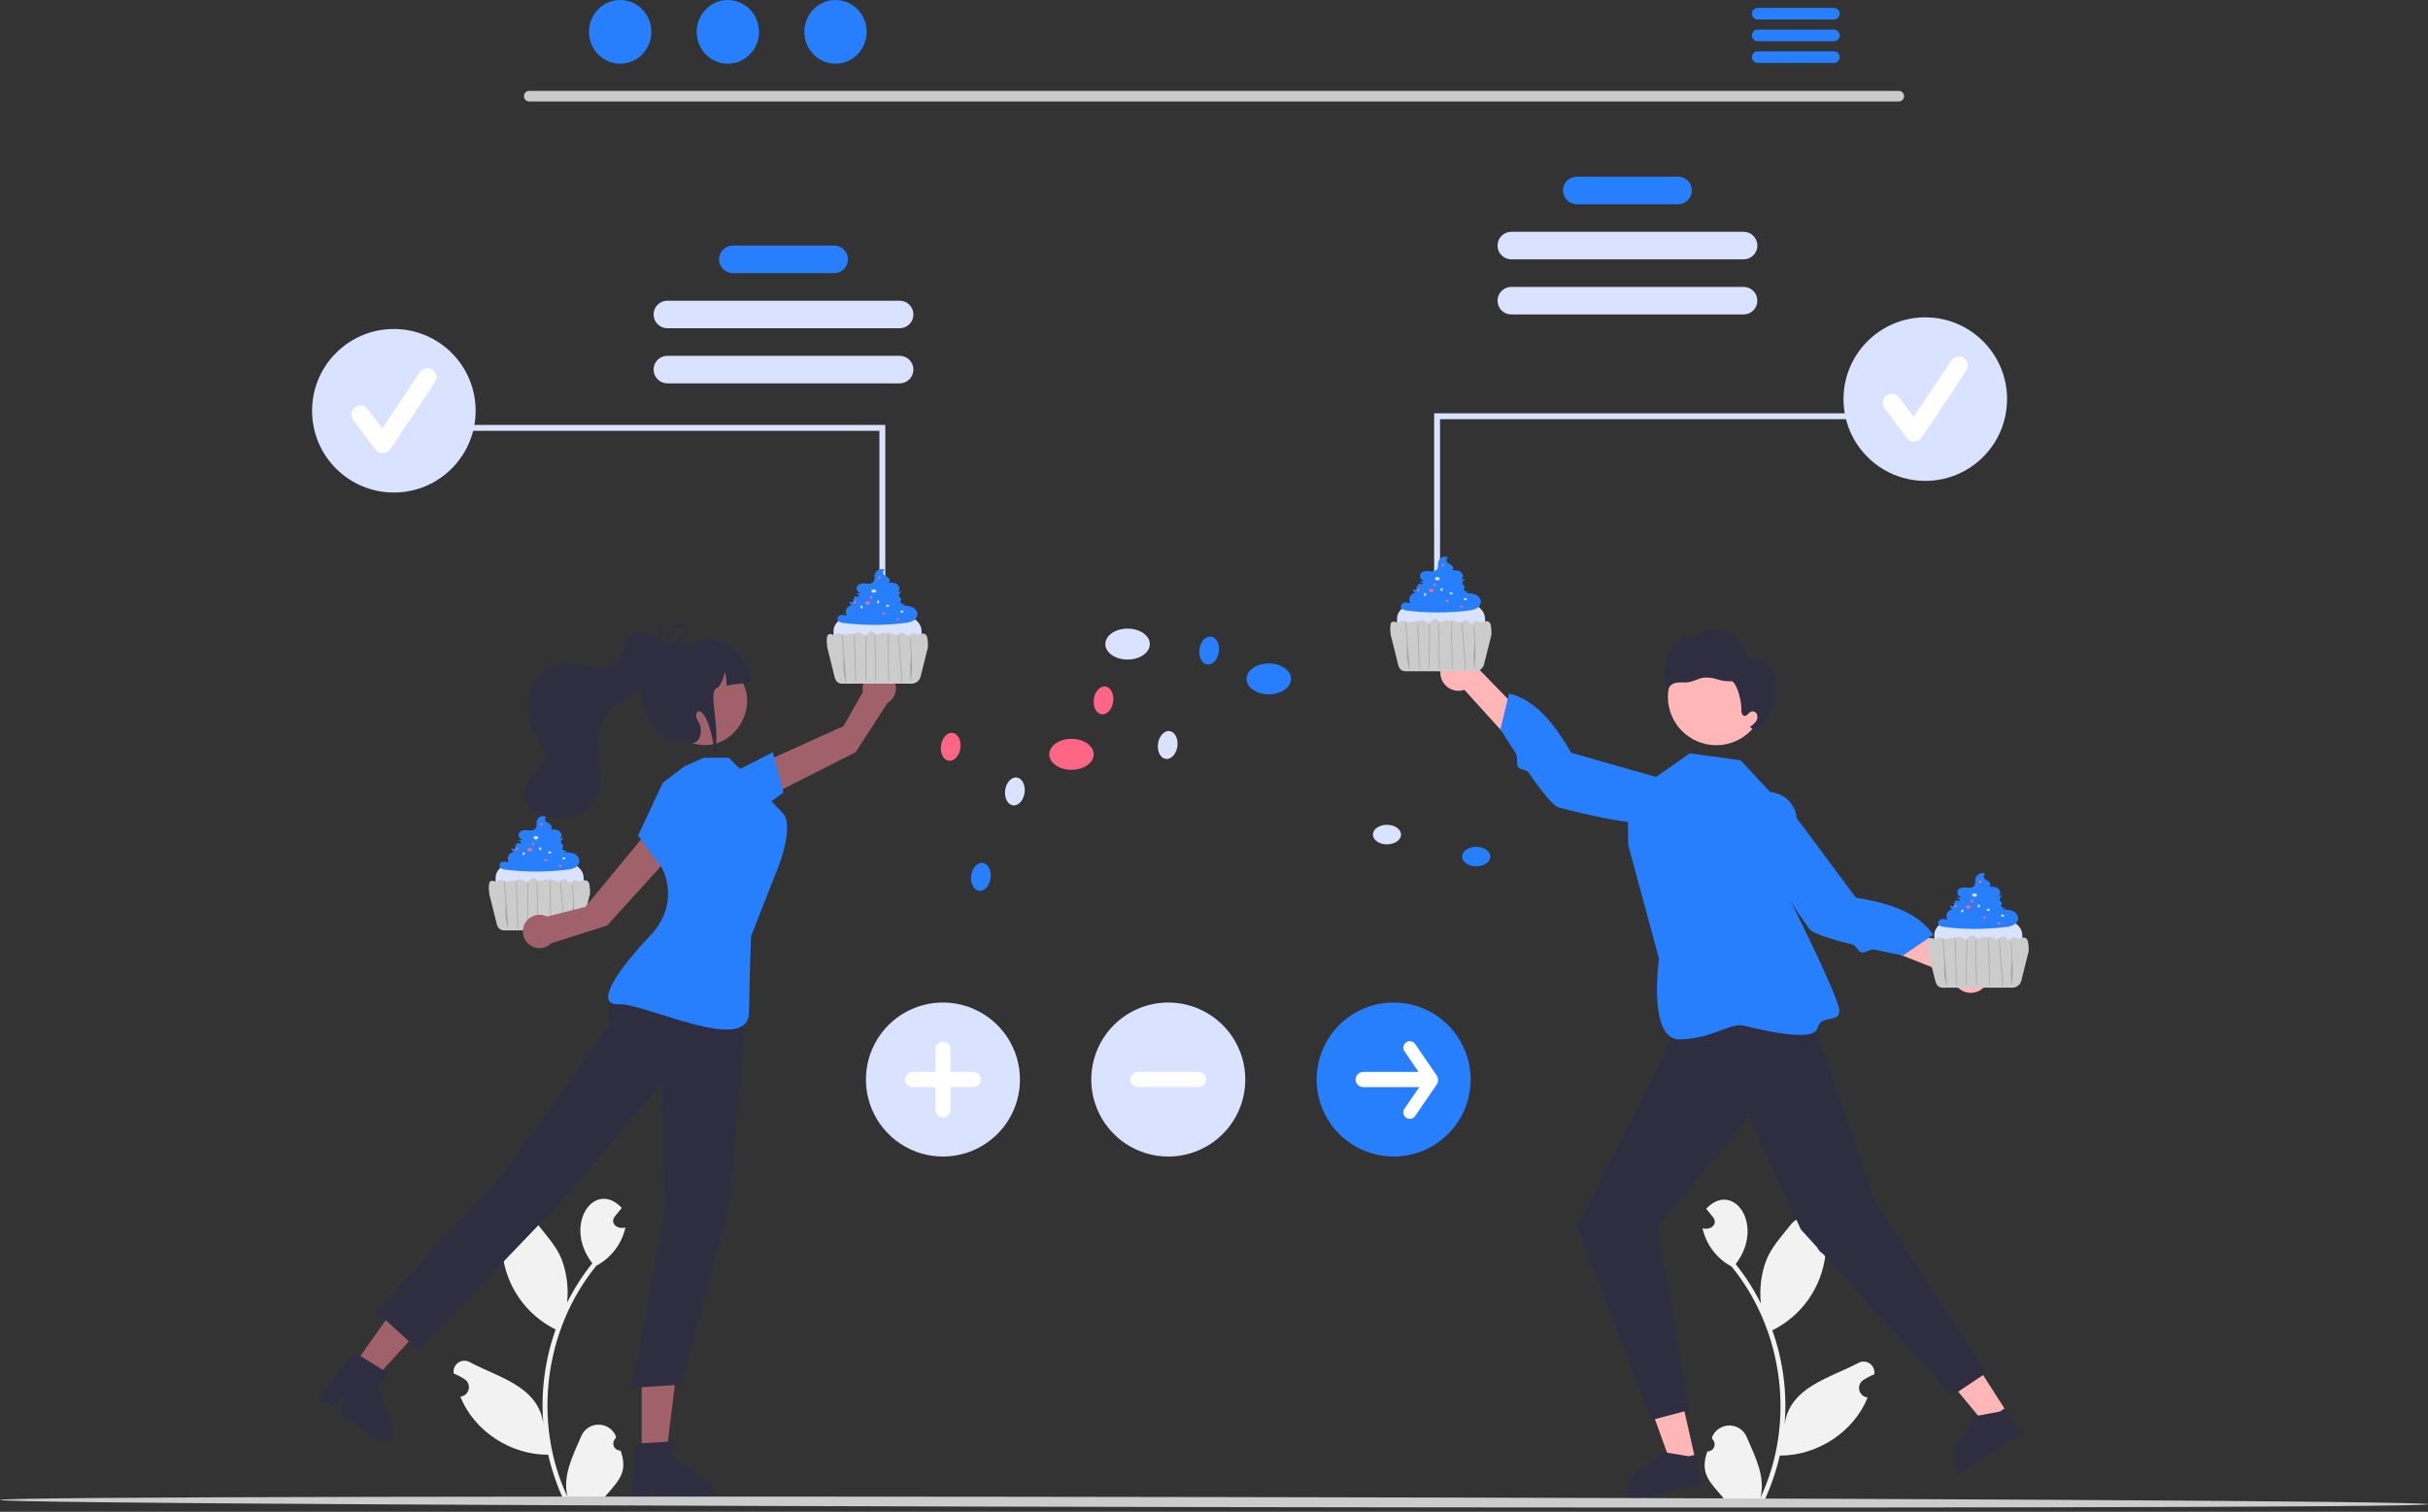 <svg width="440" height="274" viewBox="0 0 440 274" fill="none" xmlns="http://www.w3.org/2000/svg">
<rect x="0" y="0" width="440" height="274" fill="#333333" stroke="none"/>
<g clip-path="url(#clip0_4_572)">
<path d="M344.111 18.396H95.888C95.636 18.391 95.397 18.287 95.22 18.107C95.044 17.927 94.945 17.685 94.945 17.433C94.945 17.181 95.044 16.939 95.22 16.758C95.397 16.578 95.636 16.474 95.888 16.469H344.111C344.363 16.474 344.603 16.578 344.779 16.758C344.956 16.939 345.055 17.181 345.055 17.433C345.055 17.685 344.956 17.927 344.779 18.107C344.603 18.287 344.363 18.391 344.111 18.396Z" fill="#CACACA"/>
<path d="M112.386 11.548C115.506 11.548 118.034 8.963 118.034 5.774C118.034 2.585 115.506 1.52588e-05 112.386 1.52588e-05C109.267 1.52588e-05 106.738 2.585 106.738 5.774C106.738 8.963 109.267 11.548 112.386 11.548Z" fill="#277FFE"/>
<path d="M131.898 11.548C135.017 11.548 137.546 8.963 137.546 5.774C137.546 2.585 135.017 1.52588e-05 131.898 1.52588e-05C128.779 1.52588e-05 126.25 2.585 126.25 5.774C126.25 8.963 128.779 11.548 131.898 11.548Z" fill="#277FFE"/>
<path d="M151.41 11.548C154.529 11.548 157.058 8.963 157.058 5.774C157.058 2.585 154.529 1.52588e-05 151.41 1.52588e-05C148.29 1.52588e-05 145.761 2.585 145.761 5.774C145.761 8.963 148.29 11.548 151.41 11.548Z" fill="#277FFE"/>
<path d="M332.364 1.431H318.503C318.229 1.437 317.967 1.55 317.775 1.746C317.582 1.942 317.475 2.206 317.475 2.481C317.475 2.755 317.582 3.019 317.775 3.215C317.967 3.412 318.229 3.525 318.503 3.53H332.364C332.638 3.525 332.9 3.412 333.092 3.215C333.285 3.019 333.392 2.755 333.392 2.481C333.392 2.206 333.285 1.942 333.092 1.746C332.9 1.55 332.638 1.437 332.364 1.431Z" fill="#277FFE"/>
<path d="M332.364 5.371H318.503C318.229 5.376 317.967 5.489 317.775 5.685C317.582 5.881 317.475 6.145 317.475 6.42C317.475 6.695 317.582 6.959 317.775 7.155C317.967 7.351 318.229 7.464 318.503 7.47H332.364C332.638 7.464 332.9 7.351 333.092 7.155C333.285 6.959 333.392 6.695 333.392 6.42C333.392 6.145 333.285 5.881 333.092 5.685C332.9 5.489 332.638 5.376 332.364 5.371Z" fill="#277FFE"/>
<path d="M332.364 9.305H318.503C318.229 9.31 317.967 9.423 317.775 9.619C317.582 9.816 317.475 10.079 317.475 10.354C317.475 10.629 317.582 10.893 317.775 11.089C317.967 11.285 318.229 11.398 318.503 11.404H332.364C332.638 11.398 332.9 11.285 333.092 11.089C333.285 10.893 333.392 10.629 333.392 10.354C333.392 10.079 333.285 9.816 333.092 9.619C332.9 9.423 332.638 9.31 332.364 9.305Z" fill="#277FFE"/>
<path d="M304.108 32.018H285.743C284.364 32.018 283.246 33.136 283.246 34.515V34.515C283.246 35.895 284.364 37.013 285.743 37.013H304.108C305.487 37.013 306.605 35.895 306.605 34.515C306.605 33.136 305.487 32.018 304.108 32.018Z" fill="#277FFE"/>
<path d="M315.971 42.008H273.88C272.501 42.008 271.382 43.126 271.382 44.506V44.506C271.382 45.885 272.501 47.003 273.88 47.003H315.971C317.351 47.003 318.469 45.885 318.469 44.506C318.469 43.126 317.351 42.008 315.971 42.008Z" fill="#D9E2FF"/>
<path d="M315.971 51.998H273.88C272.501 51.998 271.382 53.117 271.382 54.496V54.496C271.382 55.875 272.501 56.994 273.88 56.994H315.971C317.351 56.994 318.469 55.875 318.469 54.496C318.469 53.117 317.351 51.998 315.971 51.998Z" fill="#D9E2FF"/>
<path d="M103.436 167.555H91.843C91.531 167.555 89.815 166.647 89.815 165.528V159.087C89.76 154.216 105.707 153.897 105.767 159.087V165.528C105.767 166.647 104.556 167.555 103.436 167.555Z" fill="#D9E2FF"/>
<path d="M104.036 154.722C103.474 154.521 102.877 154.435 102.28 154.47C102.44 154.418 102.586 154.332 102.71 154.218C102.601 154.214 102.493 154.2 102.387 154.175C102.27 154.153 102.159 154.104 102.065 154.031C102.018 153.994 101.981 153.946 101.958 153.892C101.934 153.837 101.925 153.777 101.93 153.718C101.952 153.571 102.089 153.449 102.075 153.301C102.059 153.131 101.863 153.049 101.758 152.914C101.694 152.813 101.665 152.693 101.675 152.574C101.685 152.454 101.734 152.341 101.813 152.252C101.913 152.136 102.035 152.041 102.172 151.973C101.941 151.914 101.698 151.917 101.468 151.983C101.588 151.89 101.679 151.764 101.728 151.62C101.778 151.476 101.784 151.32 101.746 151.173C101.682 150.988 101.574 150.822 101.43 150.689C101.287 150.556 101.113 150.461 100.924 150.411C100.545 150.315 100.153 150.284 99.763 150.317C100.094 150.215 100.044 149.697 99.791 149.461C99.538 149.224 99.177 149.126 98.938 148.875C98.7 148.624 98.719 148.088 99.063 148.047L99.02 147.924C98.843 147.858 98.653 147.831 98.464 147.844C98.275 147.858 98.091 147.911 97.925 148.002C97.758 148.093 97.613 148.218 97.5 148.37C97.386 148.521 97.306 148.695 97.265 148.881C97.203 149.273 97.32 149.707 97.123 150.052C96.872 150.492 96.263 150.542 95.759 150.493C95.264 150.366 94.739 150.438 94.296 150.693C94.158 150.807 94.059 150.962 94.014 151.136C93.968 151.309 93.977 151.493 94.041 151.66C94.104 151.828 94.218 151.972 94.367 152.072C94.516 152.172 94.693 152.223 94.872 152.218C94.54 152.22 94.21 152.264 93.889 152.348L94.198 152.468C94.267 152.489 94.33 152.525 94.384 152.572C94.411 152.597 94.429 152.629 94.436 152.664C94.444 152.699 94.44 152.736 94.426 152.769C94.376 152.858 94.249 152.855 94.148 152.84L93.475 152.739C93.512 152.751 93.544 152.771 93.572 152.797C93.599 152.824 93.62 152.856 93.634 152.892C93.647 152.927 93.652 152.966 93.649 153.003C93.645 153.041 93.634 153.078 93.614 153.111C93.595 153.144 93.569 153.172 93.537 153.193C93.505 153.214 93.469 153.228 93.432 153.233C93.394 153.239 93.356 153.236 93.319 153.225C93.283 153.214 93.25 153.194 93.222 153.168C93.291 153.249 93.346 153.34 93.386 153.439C93.405 153.488 93.413 153.542 93.407 153.594C93.402 153.647 93.384 153.698 93.355 153.742C93.288 153.804 93.204 153.842 93.114 153.853C93.025 153.864 92.934 153.847 92.854 153.803C92.799 153.782 92.745 153.758 92.689 153.735C92.69 153.755 92.692 153.774 92.694 153.794C92.712 153.922 92.757 154.044 92.825 154.154C92.894 154.263 92.984 154.357 93.09 154.43C92.786 154.465 92.505 154.613 92.303 154.844C92.133 155.056 92.036 155.317 92.027 155.588C92.017 155.86 92.096 156.127 92.252 156.349C91.913 156.2 91.541 156.138 91.172 156.171C90.988 156.193 90.82 156.282 90.698 156.421C90.576 156.56 90.509 156.739 90.51 156.923C90.571 157.392 91.151 157.563 91.62 157.621C95.307 158.075 99.036 158.075 102.723 157.62C103.224 157.586 103.715 157.461 104.171 157.252C104.398 157.144 104.594 156.981 104.741 156.778C104.889 156.574 104.982 156.337 105.013 156.087C105.003 155.789 104.905 155.5 104.731 155.257C104.557 155.014 104.316 154.828 104.036 154.722Z" fill="#277FFE"/>
<path d="M106.773 160.149C106.732 159.972 106.632 159.815 106.49 159.702C106.348 159.589 106.171 159.528 105.989 159.529C105.633 159.538 105.315 159.793 104.965 159.737C104.674 159.691 104.446 159.437 104.154 159.476C103.886 159.511 103.742 159.773 103.542 159.914H103.03C102.83 159.757 102.732 159.438 102.455 159.349C102.038 159.215 101.704 159.685 101.267 159.768C101.014 159.796 100.759 159.748 100.534 159.628C100.314 159.509 100.075 159.428 99.828 159.389C99.719 159.373 99.608 159.388 99.508 159.432C99.407 159.476 99.321 159.548 99.259 159.639C99.273 159.506 99.1 159.376 98.924 159.367C98.728 159.374 98.537 159.433 98.371 159.538C98.204 159.642 98.011 159.697 97.814 159.697C97.378 159.659 97.164 159.149 96.725 159.144C96.173 159.137 95.952 159.923 95.406 159.856C95.122 159.821 94.969 159.564 94.716 159.453C94.447 159.371 94.16 159.368 93.89 159.445L92.599 159.687C92.22 159.792 91.821 159.795 91.44 159.698C91.163 159.598 90.894 159.381 90.609 159.464C90.36 159.536 90.238 159.814 89.975 159.829C89.807 159.808 89.644 159.752 89.498 159.666C89.362 159.617 89.214 159.61 89.073 159.646C88.933 159.681 88.806 159.757 88.709 159.865C88.564 160.454 88.541 161.066 88.64 161.664C88.636 161.792 88.646 161.92 88.67 162.045L89.969 167.243C90.122 168.04 90.516 168.616 91.328 168.616H103.952C104.345 168.616 104.727 168.479 105.03 168.228C105.333 167.978 105.54 167.629 105.614 167.243L106.912 162.045C106.915 162.031 106.917 162.018 106.919 162.005C106.95 161.383 106.901 160.759 106.773 160.149Z" fill="#CCCCCC"/>
<path opacity="0.2" d="M91.338 159.758L91.591 163.039C91.675 164.133 91.55 165.211 91.634 166.305C91.682 166.921 91.938 167.552 91.985 168.168C91.991 168.24 92.104 168.241 92.099 168.168L91.846 164.887L91.594 161.606L91.452 159.758C91.446 159.686 91.332 159.685 91.338 159.758Z" fill="black"/>
<path opacity="0.2" d="M93.53 159.888L93.629 163.121L93.727 166.354L93.782 168.169C93.784 168.242 93.898 168.243 93.896 168.169L93.798 164.936L93.699 161.703L93.644 159.888C93.642 159.815 93.528 159.815 93.53 159.888Z" fill="black"/>
<path opacity="0.2" d="M95.654 160.082L95.624 163.207L95.595 166.312L95.578 168.073C95.578 168.088 95.585 168.102 95.595 168.112C95.606 168.122 95.62 168.128 95.635 168.128C95.65 168.128 95.664 168.122 95.674 168.112C95.685 168.102 95.691 168.088 95.692 168.073L95.722 164.949L95.751 161.843L95.768 160.082C95.767 160.067 95.761 160.053 95.751 160.043C95.74 160.033 95.726 160.027 95.711 160.027C95.697 160.027 95.682 160.033 95.672 160.043C95.661 160.053 95.655 160.067 95.654 160.082V160.082Z" fill="black"/>
<path opacity="0.2" d="M97.259 159.987L97.321 163.15L97.383 166.294L97.418 168.074C97.419 168.089 97.425 168.103 97.435 168.113C97.446 168.123 97.46 168.129 97.475 168.129C97.49 168.129 97.504 168.123 97.514 168.113C97.525 168.103 97.531 168.089 97.532 168.074L97.47 164.911L97.408 161.767L97.373 159.987C97.372 159.972 97.366 159.958 97.355 159.948C97.345 159.937 97.331 159.932 97.316 159.932C97.301 159.932 97.287 159.937 97.276 159.948C97.266 159.958 97.26 159.972 97.259 159.987V159.987Z" fill="black"/>
<path opacity="0.2" d="M99.598 159.857L99.669 163.104L99.74 166.352L99.78 168.169C99.78 168.184 99.786 168.198 99.797 168.208C99.808 168.219 99.822 168.224 99.837 168.224C99.851 168.224 99.865 168.219 99.876 168.208C99.887 168.198 99.893 168.184 99.893 168.169L99.822 164.922L99.751 161.675L99.711 159.857C99.711 159.842 99.704 159.828 99.694 159.818C99.683 159.808 99.669 159.802 99.654 159.802C99.64 159.802 99.626 159.808 99.615 159.818C99.605 159.828 99.598 159.842 99.598 159.857Z" fill="black"/>
<path opacity="0.2" d="M101.539 159.955L101.787 163.227L102.034 166.49L102.173 168.329C102.179 168.401 102.292 168.402 102.287 168.329L102.039 165.057L101.792 161.794L101.652 159.955C101.647 159.883 101.533 159.882 101.539 159.955Z" fill="black"/>
<path opacity="0.2" d="M103.696 160.336L103.845 163.33C103.895 164.328 103.642 165.326 103.691 166.324L103.775 168.005C103.779 168.078 103.893 168.079 103.889 168.005C103.839 167.007 104.092 166.009 104.043 165.011L103.893 162.018L103.809 160.336C103.806 160.264 103.692 160.263 103.696 160.336Z" fill="black"/>
<path d="M97.109 152.134C97.35 152.134 97.545 151.998 97.545 151.831C97.545 151.663 97.35 151.528 97.109 151.528C96.869 151.528 96.674 151.663 96.674 151.831C96.674 151.998 96.869 152.134 97.109 152.134Z" fill="#D9E2FF"/>
<path d="M99.875 152.816C100.116 152.816 100.311 152.68 100.311 152.513C100.311 152.345 100.116 152.21 99.875 152.21C99.635 152.21 99.44 152.345 99.44 152.513C99.44 152.68 99.635 152.816 99.875 152.816Z" fill="#277FFE"/>
<path d="M96.01 154.294C96.251 154.294 96.446 154.158 96.446 153.991C96.446 153.823 96.251 153.687 96.01 153.687C95.77 153.687 95.575 153.823 95.575 153.991C95.575 154.158 95.77 154.294 96.01 154.294Z" fill="#FF6584"/>
<path d="M99.614 154.693C99.766 154.693 99.889 154.607 99.889 154.502C99.889 154.396 99.766 154.31 99.614 154.31C99.461 154.31 99.338 154.396 99.338 154.502C99.338 154.607 99.461 154.693 99.614 154.693Z" fill="#D9E2FF"/>
<path d="M101.362 155.124C101.514 155.124 101.637 155.038 101.637 154.933C101.637 154.827 101.514 154.741 101.362 154.741C101.21 154.741 101.086 154.827 101.086 154.933C101.086 155.038 101.21 155.124 101.362 155.124Z" fill="#277FFE"/>
<path d="M98.919 156.058C99.071 156.058 99.195 155.972 99.195 155.867C99.195 155.761 99.071 155.675 98.919 155.675C98.767 155.675 98.644 155.761 98.644 155.867C98.644 155.972 98.767 156.058 98.919 156.058Z" fill="#FF6584"/>
<path d="M102.19 155.754C102.342 155.754 102.466 155.668 102.466 155.563C102.466 155.457 102.342 155.371 102.19 155.371C102.038 155.371 101.915 155.457 101.915 155.563C101.915 155.668 102.038 155.754 102.19 155.754Z" fill="#D9E2FF"/>
<path d="M103.938 156.185C104.091 156.185 104.214 156.099 104.214 155.994C104.214 155.888 104.091 155.802 103.938 155.802C103.786 155.802 103.663 155.888 103.663 155.994C103.663 156.099 103.786 156.185 103.938 156.185Z" fill="#277FFE"/>
<path d="M101.496 157.119C101.648 157.119 101.771 157.033 101.771 156.928C101.771 156.822 101.648 156.736 101.496 156.736C101.344 156.736 101.22 156.822 101.22 156.928C101.22 157.033 101.344 157.119 101.496 157.119Z" fill="#FF6584"/>
<path d="M95.092 154.744C95.112 154.593 95.044 154.459 94.939 154.445C94.835 154.43 94.733 154.541 94.712 154.691C94.691 154.842 94.76 154.976 94.864 154.99C94.969 155.005 95.071 154.894 95.092 154.744Z" fill="#D9E2FF"/>
<path d="M94.426 156.417C94.447 156.266 94.379 156.132 94.274 156.118C94.169 156.103 94.067 156.214 94.047 156.364C94.026 156.515 94.094 156.649 94.199 156.663C94.304 156.678 94.405 156.567 94.426 156.417Z" fill="#277FFE"/>
<path d="M93.834 153.869C93.855 153.719 93.787 153.585 93.682 153.57C93.577 153.556 93.475 153.666 93.455 153.817C93.434 153.968 93.502 154.102 93.607 154.116C93.712 154.13 93.813 154.02 93.834 153.869Z" fill="#FF6584"/>
<path d="M98.085 153.834C98.106 153.684 98.038 153.55 97.933 153.535C97.828 153.521 97.726 153.631 97.706 153.782C97.685 153.933 97.753 154.067 97.858 154.081C97.963 154.095 98.064 153.985 98.085 153.834Z" fill="#D9E2FF"/>
<path d="M97.42 155.507C97.44 155.357 97.372 155.223 97.267 155.208C97.163 155.194 97.061 155.304 97.04 155.455C97.019 155.606 97.087 155.739 97.192 155.754C97.297 155.768 97.399 155.658 97.42 155.507Z" fill="#277FFE"/>
<path d="M96.828 152.96C96.848 152.809 96.78 152.676 96.675 152.661C96.57 152.647 96.469 152.757 96.448 152.908C96.427 153.058 96.495 153.192 96.6 153.207C96.705 153.221 96.807 153.111 96.828 152.96Z" fill="#FF6584"/>
<path d="M98.896 151.983C98.917 151.832 98.849 151.698 98.744 151.684C98.639 151.669 98.537 151.78 98.516 151.93C98.496 152.081 98.564 152.215 98.668 152.229C98.773 152.244 98.875 152.133 98.896 151.983Z" fill="#277FFE"/>
<path d="M98.305 149.436C98.326 149.286 98.258 149.152 98.153 149.137C98.048 149.123 97.947 149.233 97.926 149.384C97.905 149.535 97.973 149.668 98.078 149.683C98.183 149.697 98.285 149.587 98.305 149.436Z" fill="#FF6584"/>
<path d="M204.338 119.537C206.565 119.537 208.37 118.281 208.37 116.732C208.37 115.184 206.565 113.928 204.338 113.928C202.112 113.928 200.307 115.184 200.307 116.732C200.307 118.281 202.112 119.537 204.338 119.537Z" fill="#D9E2FF"/>
<path d="M229.929 125.847C232.155 125.847 233.96 124.591 233.96 123.042C233.96 121.493 232.155 120.238 229.929 120.238C227.702 120.238 225.897 121.493 225.897 123.042C225.897 124.591 227.702 125.847 229.929 125.847Z" fill="#277FFE"/>
<path d="M194.173 139.518C196.399 139.518 198.204 138.262 198.204 136.714C198.204 135.165 196.399 133.909 194.173 133.909C191.946 133.909 190.142 135.165 190.142 136.714C190.142 138.262 191.946 139.518 194.173 139.518Z" fill="#FF6584"/>
<path d="M251.345 153.029C252.752 153.029 253.893 152.236 253.893 151.257C253.893 150.278 252.752 149.485 251.345 149.485C249.938 149.485 248.798 150.278 248.798 151.257C248.798 152.236 249.938 153.029 251.345 153.029Z" fill="#D9E2FF"/>
<path d="M267.519 157.017C268.926 157.017 270.066 156.224 270.066 155.245C270.066 154.266 268.926 153.473 267.519 153.473C266.112 153.473 264.971 154.266 264.971 155.245C264.971 156.224 266.112 157.017 267.519 157.017Z" fill="#277FFE"/>
<path d="M185.671 143.68C185.863 142.286 185.232 141.048 184.263 140.914C183.293 140.781 182.351 141.802 182.159 143.196C181.967 144.59 182.598 145.828 183.567 145.962C184.537 146.096 185.479 145.074 185.671 143.68Z" fill="#D9E2FF"/>
<path d="M179.514 159.158C179.706 157.764 179.076 156.526 178.106 156.392C177.136 156.258 176.194 157.28 176.002 158.674C175.81 160.068 176.441 161.306 177.41 161.44C178.38 161.573 179.322 160.552 179.514 159.158Z" fill="#277FFE"/>
<path d="M174.039 135.592C174.231 134.198 173.601 132.96 172.631 132.826C171.661 132.693 170.72 133.715 170.527 135.108C170.335 136.502 170.966 137.741 171.935 137.874C172.905 138.008 173.847 136.986 174.039 135.592Z" fill="#FF6584"/>
<path d="M213.365 135.268C213.557 133.874 212.927 132.635 211.957 132.502C210.987 132.368 210.046 133.39 209.854 134.784C209.662 136.178 210.292 137.416 211.262 137.55C212.231 137.683 213.173 136.661 213.365 135.268Z" fill="#D9E2FF"/>
<path d="M201.732 127.179C201.924 125.785 201.294 124.547 200.324 124.413C199.355 124.28 198.413 125.301 198.221 126.695C198.029 128.089 198.659 129.328 199.629 129.461C200.599 129.595 201.54 128.573 201.732 127.179Z" fill="#FF6584"/>
<path d="M309.402 263.045C309.662 263.057 309.919 262.989 310.138 262.85C310.358 262.711 310.529 262.508 310.629 262.268C310.729 262.029 310.753 261.764 310.698 261.51C310.643 261.256 310.511 261.026 310.32 260.849C310.288 260.723 310.266 260.631 310.234 260.504C310.482 259.874 310.913 259.331 311.471 258.947C312.03 258.563 312.69 258.354 313.368 258.348C314.046 258.342 314.71 258.538 315.276 258.911C315.841 259.285 316.282 259.819 316.542 260.445C318.044 263.959 319.986 267.596 319.02 271.466C325.402 257.94 323.232 241.115 313.8 229.548C312.47 228.841 311.31 227.853 310.4 226.653C309.489 225.453 308.851 224.069 308.53 222.597C309.82 223.035 311.429 221.985 310.459 220.626C310.038 220.107 309.614 219.591 309.193 219.072C314.094 213.852 319.934 222.056 314.539 229.101C316.304 231.313 317.833 233.704 319.1 236.235C318.808 233.548 319.157 230.83 320.12 228.304C321.095 225.95 322.924 223.968 324.535 221.933C324.966 221.381 325.552 220.97 326.219 220.754C326.885 220.538 327.601 220.527 328.274 220.722C328.947 220.917 329.546 221.309 329.994 221.848C330.442 222.386 330.718 223.047 330.787 223.744C328.98 224.338 328.745 226.948 330.812 227.305C330.497 230.23 329.449 233.029 327.766 235.441C326.082 237.853 323.817 239.801 321.18 241.105C323.125 246.563 323.884 252.372 323.407 258.146C324.337 251.398 331.581 249.76 336.644 247.078C336.966 246.872 337.341 246.763 337.724 246.766C338.107 246.769 338.48 246.884 338.799 247.095C339.118 247.307 339.369 247.607 339.52 247.959C339.671 248.311 339.717 248.699 339.651 249.076C338.953 249.36 338.284 249.713 337.655 250.129C337.36 250.327 337.134 250.612 337.007 250.944C336.88 251.275 336.859 251.638 336.947 251.982C337.034 252.327 337.226 252.635 337.496 252.866C337.766 253.097 338.101 253.239 338.455 253.272C335.902 259.588 329.304 263.829 322.528 263.806C321.877 266.635 320.933 269.39 319.712 272.025H309.655C309.618 271.913 309.586 271.798 309.554 271.686C310.485 271.745 311.419 271.689 312.337 271.52C309.874 268.604 307.969 267.116 309.402 263.045L309.402 263.045Z" fill="#F2F2F2"/>
<path d="M112.468 262.894C112.208 262.906 111.951 262.838 111.732 262.699C111.512 262.56 111.341 262.357 111.241 262.118C111.141 261.878 111.117 261.613 111.172 261.36C111.227 261.106 111.359 260.875 111.55 260.699L111.636 260.354C111.388 259.723 110.957 259.181 110.399 258.797C109.84 258.413 109.18 258.204 108.502 258.198C107.824 258.191 107.16 258.387 106.594 258.761C106.029 259.134 105.588 259.668 105.328 260.294C103.827 263.808 101.884 267.445 102.85 271.316C96.468 257.79 98.638 240.964 108.07 229.397C109.4 228.69 110.56 227.703 111.471 226.502C112.381 225.302 113.019 223.918 113.34 222.447C112.05 222.884 110.441 221.835 111.411 220.475C111.832 219.956 112.257 219.441 112.677 218.921C107.776 213.701 101.936 221.905 107.331 228.95C105.566 231.163 104.037 233.554 102.77 236.084C103.063 233.397 102.713 230.679 101.75 228.154C100.775 225.8 98.946 223.817 97.335 221.782C96.904 221.23 96.318 220.819 95.651 220.604C94.985 220.388 94.269 220.377 93.596 220.571C92.923 220.766 92.324 221.158 91.876 221.697C91.429 222.236 91.152 222.896 91.083 223.593C92.891 224.187 93.125 226.798 91.058 227.155C91.373 230.08 92.421 232.878 94.104 235.29C95.788 237.702 98.053 239.651 100.691 240.955C98.746 246.412 97.986 252.221 98.463 257.995C97.533 251.247 90.289 249.61 85.227 246.928C84.904 246.721 84.529 246.613 84.146 246.616C83.763 246.619 83.39 246.733 83.071 246.945C82.752 247.157 82.501 247.457 82.35 247.808C82.199 248.16 82.153 248.548 82.219 248.925C82.918 249.209 83.586 249.562 84.215 249.979C84.51 250.177 84.736 250.461 84.863 250.793C84.99 251.125 85.011 251.488 84.923 251.832C84.836 252.176 84.644 252.485 84.374 252.716C84.104 252.947 83.769 253.088 83.416 253.121C85.968 259.438 92.566 263.679 99.342 263.655C99.993 266.485 100.937 269.24 102.158 271.874H112.216C112.252 271.763 112.284 271.647 112.317 271.535C111.386 271.594 110.451 271.538 109.533 271.37C111.997 268.453 113.901 266.966 112.468 262.894L112.468 262.894Z" fill="#F2F2F2"/>
<path d="M137.667 145.146L136.597 138.945L152.861 131.601L156.374 125.382C156.26 124.836 156.3 124.27 156.488 123.745C156.677 123.221 157.006 122.758 157.441 122.409C157.875 122.06 158.398 121.838 158.951 121.767C159.504 121.697 160.065 121.78 160.574 122.009C161.082 122.237 161.517 122.602 161.832 123.062C162.146 123.523 162.327 124.061 162.354 124.618C162.382 125.174 162.255 125.728 161.987 126.217C161.72 126.706 161.323 127.112 160.84 127.389L155.061 136.322L137.667 145.146Z" fill="#A0616A"/>
<path d="M132.723 140.076L140.047 136.336L141.986 143.616L136.899 147.387L132.723 140.076Z" fill="#277FFE"/>
<path d="M116.287 263.824H120.715L122.822 246.742H116.286L116.287 263.824Z" fill="#A0616A"/>
<path d="M122.189 264.222V261.22L121.025 261.291L116.286 261.572L115.189 261.639L114.35 271.694L114.305 272.233H117.45L117.551 271.698L118.008 269.265L119.187 271.698L119.445 272.233H127.782C128.278 272.23 128.753 272.032 129.103 271.68C129.454 271.329 129.652 270.854 129.654 270.358C130.006 268.715 123.073 265.162 122.189 264.222Z" fill="#2F2E41"/>
<path d="M63.825 247.879L67.446 250.429L79.005 237.678L73.662 233.914L63.825 247.879Z" fill="#A0616A"/>
<path d="M68.55 251.278L70.279 248.824L69.286 248.212L65.25 245.712L64.315 245.135L57.838 252.872L57.491 253.287L60.062 255.098L60.453 254.719L62.228 252.992L61.79 255.661L61.693 256.247L68.508 261.049C68.916 261.332 69.418 261.443 69.907 261.357C70.396 261.272 70.831 260.998 71.119 260.593C72.353 259.452 68.731 252.555 68.55 251.278Z" fill="#2F2E41"/>
<path d="M123.134 153.271L117.434 150.606L106.066 164.363L99.142 166.114C98.646 165.861 98.089 165.75 97.533 165.794C96.978 165.837 96.445 166.033 95.994 166.361C95.542 166.688 95.191 167.134 94.977 167.649C94.763 168.163 94.696 168.727 94.782 169.278C94.869 169.828 95.106 170.344 95.467 170.769C95.829 171.193 96.3 171.509 96.83 171.682C97.36 171.855 97.927 171.879 98.469 171.75C99.012 171.62 99.508 171.344 99.903 170.951L110.042 167.729L123.134 153.271Z" fill="#A0616A"/>
<path d="M117.388 175.43C117.388 175.43 108.035 181.52 110.508 185.567C110.593 185.707 90.586 213.484 90.586 213.484L68.151 237.671L75.863 244.682C75.863 244.682 97.176 222.488 100.752 218.742C104.327 214.995 119.944 196.252 119.944 196.252L120.519 219.415L114.54 251.513L123.467 250.947L132.156 218.745L135.363 182.269L117.388 175.43Z" fill="#2F2E41"/>
<path d="M124.05 138.879L120.117 141.86L115.634 151.427L119.945 157.282C119.945 157.282 123.571 163.566 117.767 169.652C111.963 175.738 107.506 182.238 112.151 182.005C116.797 181.773 135.612 191.343 135.735 183.503C135.859 175.663 136.11 169.652 136.11 169.652L141.043 157.14C141.043 157.14 143.982 149.677 141.918 147.443C139.855 145.208 137.092 142.353 137.092 142.353L132.068 137.329H127.532L124.05 138.879Z" fill="#277FFE"/>
<path d="M131.392 120.496C140.215 125.517 132.972 138.764 123.984 134.047C115.16 129.026 122.404 115.779 131.392 120.496Z" fill="#A0616A"/>
<path d="M136.11 123.28C135.492 124.084 134.2 123.707 131.67 124.281C131.676 123.423 131.577 122.568 131.375 121.735C131.187 122.767 130.775 123.745 130.167 124.6C127.971 124.844 130.663 131.516 129.539 136.422C128.09 126.072 125.042 128.784 126.582 130.837C127.567 132.151 126.91 136.094 123.953 134.122C119.074 136.441 112.125 124.923 119.827 119.521C119.689 116.601 122.938 116.14 124.939 117.037C129.794 113.42 135.341 118.055 136.11 123.28Z" fill="#2F2E41"/>
<path d="M113.471 115.728C111.506 127.806 100.977 113.506 96.026 125.392C94.47 129.697 97.141 132.776 98.83 136.349C99.215 139.285 95.396 140.775 94.996 143.477C94.884 149.674 104.881 149.295 107.676 145.385C110.547 141.293 107.118 135.802 108.844 131.409C111.27 125.311 121.136 125.266 121.995 118.17C120.331 115.8 115.855 113.085 113.471 115.728Z" fill="#2F2E41"/>
<path d="M121.429 116.908C121.364 116.935 121.3 116.962 121.243 116.992H121.239C121.185 117.02 121.131 117.047 121.077 117.077C121.07 117.08 121.067 117.084 121.06 117.087C120.989 117.02 120.918 116.952 120.844 116.884C120.824 116.994 120.829 117.107 120.857 117.216L120.867 117.256C120.935 117.327 121.006 117.395 121.08 117.466C121.148 117.415 121.212 117.361 121.28 117.31C121.32 117.277 121.361 117.243 121.405 117.209C121.412 117.121 121.422 117.02 121.432 116.908L121.429 116.908ZM123.465 113.147C121.956 112.802 121.469 114.774 121.324 115.724C120.776 112.274 118.496 113.36 119.284 115.714C119.536 116.411 119.931 117.047 120.444 117.581C120.516 117.662 120.593 117.743 120.674 117.825C120.583 118.298 121.043 118.176 121.665 117.74C122.125 117.413 122.55 117.04 122.934 116.627C124.175 115.325 125.143 113.583 123.465 113.147ZM123.512 115.088C123.047 115.688 122.525 116.242 121.953 116.742C121.774 116.905 121.591 117.06 121.405 117.209C121.402 117.239 121.402 117.266 121.398 117.29C121.385 117.323 121.369 117.355 121.351 117.385C121.162 117.726 120.948 117.54 120.867 117.256C120.86 117.246 120.85 117.236 120.844 117.226C120.573 116.947 120.338 116.635 120.143 116.299C118.747 113.877 120.996 112.23 120.884 116.752C120.864 116.794 120.85 116.838 120.844 116.884C120.824 116.994 120.829 117.107 120.857 117.216L120.867 117.256C120.935 117.327 121.006 117.395 121.08 117.466C121.148 117.415 121.212 117.361 121.28 117.31C121.32 117.277 121.361 117.243 121.405 117.209C121.412 117.121 121.422 117.02 121.432 116.908V116.905C121.52 115.998 121.76 114.368 122.203 113.925C123.177 113.177 124.439 113.986 123.512 115.088H123.512ZM121.429 116.908C121.364 116.935 121.3 116.962 121.243 116.992H121.239C121.185 117.02 121.131 117.047 121.077 117.077C121.07 117.08 121.067 117.084 121.06 117.087C120.989 117.02 120.918 116.952 120.844 116.884C120.824 116.994 120.829 117.107 120.857 117.216L120.867 117.256C120.935 117.327 121.006 117.395 121.08 117.466C121.148 117.415 121.212 117.361 121.28 117.31C121.32 117.277 121.361 117.243 121.405 117.209C121.412 117.121 121.422 117.02 121.432 116.908L121.429 116.908Z" fill="#2F2E41"/>
<path d="M307.236 264.533L302.905 265.518L297.042 249.28L303.435 247.826L307.236 264.533Z" fill="#FFB6B6"/>
<path d="M308.417 269.017L295.098 272.047L295.059 271.879C294.746 270.504 294.993 269.061 295.744 267.867C296.495 266.674 297.689 265.828 299.064 265.515L299.064 265.515L301.077 263.115L306.037 263.928L307.199 263.664L308.417 269.017Z" fill="#2F2E41"/>
<path d="M363.719 255.997L359.978 258.392L348.959 245.102L354.481 241.566L363.719 255.997Z" fill="#FFB6B6"/>
<path d="M366.35 259.815L354.846 267.181L354.752 267.035C353.992 265.848 353.735 264.407 354.037 263.029C354.339 261.652 355.176 260.451 356.363 259.691L356.363 259.69L357.444 256.751L362.386 255.835L363.39 255.192L366.35 259.815Z" fill="#2F2E41"/>
<path d="M304.353 183.643L301.095 192.142L285.808 222.296L299.24 257.374L306.173 255.544L300.459 222.296L316.852 202.377L326.369 222.843L353.712 252.989L360.022 248.783L339.69 217.584L326.151 178.019L304.353 183.643Z" fill="#2F2E41"/>
<path d="M320.796 143.556L315.432 137.793L306.23 136.527L294.955 144.42L295.069 153.157L300.642 173.744C300.642 173.744 298.519 188.535 304.449 188.387C310.379 188.239 313.611 185.282 316.027 185.884C318.442 186.486 328.709 189.047 329.359 186.364C330.01 183.682 333.468 185.603 333.317 183.065C333.165 180.527 323.954 162.233 323.954 162.233L325.566 149.356C325.65 148.682 325.601 147.998 325.421 147.344C325.241 146.689 324.934 146.076 324.517 145.54C324.101 145.004 323.582 144.556 322.992 144.22C322.402 143.884 321.752 143.668 321.078 143.584C320.984 143.572 320.89 143.563 320.796 143.556L320.796 143.556Z" fill="#277FFE"/>
<path d="M357.815 179.868C357.345 179.968 356.859 179.964 356.391 179.855C355.923 179.747 355.484 179.537 355.106 179.241C354.728 178.945 354.42 178.569 354.202 178.141C353.985 177.712 353.864 177.241 353.849 176.761L329.185 167.051L333.879 163.206L357.261 173.331C358.069 173.358 358.839 173.681 359.426 174.238C360.012 174.795 360.373 175.548 360.442 176.354C360.51 177.159 360.28 177.962 359.796 178.61C359.312 179.258 358.607 179.706 357.815 179.868Z" fill="#FFB6B6"/>
<path d="M322.881 144.625C322.881 144.625 318.679 144.592 318.163 149.375C317.648 154.158 326.457 166.287 327.818 168.285C328.244 168.91 330.076 169.622 332.392 170.304C333.431 170.611 334.568 170.911 335.719 171.195C336.385 171.36 336.682 172.464 337.342 172.615C337.997 172.766 339.015 171.964 339.632 172.098C342.56 172.734 344.875 173.158 344.875 173.158L350.351 169.426C347.588 165.348 342.304 163.679 336.317 162.682L322.881 144.625Z" fill="#277FFE"/>
<path d="M261.058 122.414C261.132 122.889 261.308 123.342 261.575 123.741C261.842 124.141 262.194 124.476 262.605 124.725C263.015 124.974 263.476 125.129 263.954 125.181C264.431 125.232 264.914 125.179 265.369 125.023L283.184 144.65L285.118 138.899L267.369 120.617C267.057 119.871 266.482 119.265 265.754 118.914C265.025 118.563 264.193 118.491 263.415 118.713C262.638 118.934 261.968 119.434 261.534 120.116C261.099 120.798 260.93 121.616 261.058 122.414Z" fill="#FFB6B6"/>
<path d="M306.389 142.604C306.389 142.604 307.907 146.522 303.617 148.698C299.327 150.874 284.864 146.931 282.514 146.365C281.778 146.188 280.463 144.727 279.005 142.803C278.351 141.94 277.667 140.983 276.994 140.007C276.604 139.443 275.466 139.555 275.091 138.992C274.718 138.432 275.108 137.197 274.764 136.668C273.132 134.154 271.916 132.139 271.916 132.139L273.467 125.697C278.26 126.836 281.691 131.187 284.744 136.433L306.389 142.604Z" fill="#277FFE"/>
<path d="M311.015 135.061C315.85 135.061 319.77 131.141 319.77 126.306C319.77 121.47 315.85 117.55 311.015 117.55C306.179 117.55 302.259 121.47 302.259 126.306C302.259 131.141 306.179 135.061 311.015 135.061Z" fill="#FFB6B6"/>
<path d="M321.009 121.293C320.56 120.569 319.916 119.988 319.151 119.615C318.386 119.242 317.531 119.093 316.684 119.185C316.528 118.116 316.082 117.11 315.394 116.277C314.706 115.444 313.803 114.815 312.782 114.46C311.762 114.105 310.663 114.036 309.606 114.262C308.55 114.488 307.575 114.999 306.789 115.74C306.531 115.558 306.229 115.446 305.915 115.415C305.6 115.383 305.283 115.434 304.993 115.561C304.417 115.823 303.915 116.226 303.534 116.732C302.573 117.931 301.954 119.368 301.745 120.89C301.536 122.413 301.743 123.964 302.345 125.377C302.14 124.633 302.886 123.933 303.64 123.766C304.394 123.599 305.184 123.757 305.949 123.648C306.928 123.509 307.809 122.94 308.79 122.812C309.622 122.758 310.457 122.866 311.248 123.128C312.039 123.391 312.872 123.503 313.705 123.458C314.531 123.36 315.594 126.49 315.58 128.694C315.577 129.112 315.663 129.648 316.072 129.737C316.574 129.846 316.866 129.152 317.344 128.963C317.565 128.9 317.801 128.925 318.004 129.032C318.206 129.14 318.359 129.322 318.43 129.54C318.49 129.762 318.497 129.995 318.449 130.22C318.401 130.445 318.3 130.655 318.155 130.833C317.86 131.185 317.511 131.488 317.121 131.73L317.318 131.894C317.505 132.091 317.755 132.218 318.025 132.251C318.295 132.285 318.568 132.223 318.798 132.077C319.25 131.771 319.616 131.355 319.861 130.867C320.784 129.439 321.444 127.857 321.81 126.196C322.171 124.519 321.885 122.768 321.009 121.293Z" fill="#2F2E41"/>
<path d="M220.879 118.144C221.071 116.75 220.44 115.512 219.471 115.378C218.501 115.244 217.559 116.266 217.367 117.66C217.175 119.054 217.805 120.292 218.775 120.426C219.745 120.559 220.687 119.538 220.879 118.144Z" fill="#277FFE"/>
<path d="M364.148 177.947H352.555C352.243 177.947 350.527 177.039 350.527 175.92V169.479C350.472 164.608 366.419 164.289 366.479 169.479V175.92C366.479 177.039 365.268 177.947 364.148 177.947Z" fill="#D9E2FF"/>
<path d="M364.748 165.114C364.186 164.913 363.589 164.827 362.992 164.862C363.152 164.81 363.298 164.724 363.422 164.61C363.313 164.606 363.205 164.591 363.099 164.567C362.982 164.545 362.871 164.496 362.777 164.423C362.73 164.386 362.693 164.338 362.67 164.284C362.646 164.229 362.637 164.169 362.642 164.11C362.664 163.963 362.801 163.841 362.787 163.693C362.771 163.523 362.575 163.441 362.47 163.306C362.406 163.205 362.377 163.085 362.387 162.966C362.397 162.846 362.446 162.733 362.525 162.644C362.625 162.528 362.747 162.433 362.884 162.365C362.653 162.306 362.41 162.309 362.18 162.375C362.3 162.282 362.391 162.156 362.44 162.012C362.49 161.868 362.496 161.712 362.458 161.565C362.394 161.38 362.286 161.214 362.142 161.081C361.999 160.948 361.825 160.853 361.636 160.803C361.257 160.707 360.865 160.676 360.475 160.709C360.806 160.607 360.756 160.089 360.503 159.853C360.25 159.616 359.889 159.518 359.65 159.267C359.412 159.016 359.431 158.48 359.775 158.439L359.732 158.316C359.555 158.25 359.365 158.223 359.176 158.236C358.987 158.249 358.803 158.303 358.637 158.394C358.47 158.485 358.325 158.61 358.212 158.762C358.098 158.913 358.018 159.087 357.977 159.273C357.914 159.665 358.032 160.099 357.835 160.444C357.584 160.884 356.975 160.934 356.471 160.885C355.976 160.758 355.451 160.83 355.008 161.084C354.87 161.199 354.771 161.354 354.726 161.528C354.68 161.701 354.689 161.885 354.753 162.052C354.816 162.22 354.93 162.364 355.079 162.464C355.228 162.564 355.405 162.615 355.584 162.61C355.252 162.612 354.922 162.656 354.601 162.74L354.91 162.86C354.979 162.881 355.042 162.917 355.096 162.964C355.123 162.989 355.141 163.021 355.148 163.056C355.156 163.091 355.152 163.128 355.138 163.161C355.088 163.25 354.961 163.247 354.859 163.232L354.187 163.131C354.223 163.143 354.256 163.163 354.284 163.189C354.311 163.216 354.332 163.248 354.346 163.284C354.359 163.319 354.364 163.357 354.361 163.395C354.357 163.433 354.346 163.47 354.326 163.503C354.307 163.536 354.28 163.564 354.249 163.585C354.217 163.606 354.181 163.62 354.144 163.625C354.106 163.631 354.068 163.628 354.031 163.617C353.995 163.605 353.962 163.586 353.934 163.56C354.003 163.641 354.058 163.732 354.098 163.831C354.117 163.88 354.125 163.933 354.119 163.986C354.114 164.039 354.096 164.09 354.067 164.134C354 164.195 353.916 164.234 353.826 164.245C353.736 164.256 353.646 164.239 353.566 164.195C353.511 164.174 353.456 164.15 353.401 164.127C353.402 164.147 353.404 164.166 353.406 164.186C353.424 164.313 353.469 164.436 353.537 164.545C353.605 164.655 353.696 164.749 353.802 164.822C353.498 164.857 353.217 165.005 353.015 165.236C352.845 165.448 352.748 165.709 352.739 165.98C352.729 166.252 352.808 166.519 352.964 166.741C352.625 166.591 352.253 166.53 351.884 166.562C351.7 166.585 351.532 166.674 351.41 166.813C351.288 166.952 351.221 167.131 351.222 167.315C351.283 167.784 351.863 167.955 352.332 168.013C356.019 168.467 359.748 168.467 363.435 168.012C363.936 167.978 364.427 167.853 364.883 167.644C365.11 167.536 365.306 167.373 365.453 167.17C365.6 166.966 365.694 166.728 365.724 166.479C365.715 166.181 365.617 165.892 365.443 165.649C365.269 165.406 365.028 165.22 364.748 165.114Z" fill="#277FFE"/>
<path d="M367.485 170.541C367.444 170.364 367.344 170.207 367.202 170.094C367.059 169.981 366.883 169.92 366.701 169.921C366.345 169.93 366.026 170.185 365.676 170.129C365.386 170.083 365.158 169.829 364.865 169.868C364.598 169.903 364.454 170.165 364.254 170.306H363.741C363.542 170.149 363.444 169.83 363.167 169.741C362.75 169.607 362.415 170.077 361.979 170.16C361.726 170.188 361.47 170.14 361.246 170.02C361.026 169.901 360.787 169.82 360.54 169.781C360.431 169.765 360.32 169.78 360.219 169.824C360.119 169.868 360.032 169.94 359.971 170.031C359.984 169.898 359.811 169.768 359.636 169.759C359.439 169.766 359.249 169.825 359.082 169.93C358.915 170.034 358.722 170.089 358.525 170.089C358.089 170.051 357.875 169.541 357.437 169.536C356.885 169.529 356.664 170.315 356.118 170.248C355.834 170.213 355.68 169.955 355.427 169.845C355.159 169.763 354.872 169.76 354.602 169.837L353.31 170.079C352.932 170.183 352.532 170.187 352.152 170.09C351.875 169.99 351.606 169.773 351.32 169.856C351.071 169.928 350.95 170.206 350.687 170.221C350.518 170.199 350.356 170.144 350.21 170.058C350.074 170.009 349.926 170.002 349.785 170.038C349.645 170.073 349.518 170.149 349.421 170.257C349.276 170.846 349.253 171.458 349.352 172.056C349.348 172.184 349.358 172.311 349.382 172.437L350.681 177.635C350.833 178.432 351.228 179.008 352.039 179.008H364.664C365.057 179.008 365.438 178.871 365.741 178.62C366.045 178.37 366.251 178.021 366.325 177.635L367.624 172.437C367.627 172.423 367.628 172.41 367.631 172.397C367.661 171.774 367.612 171.151 367.485 170.541Z" fill="#CCCCCC"/>
<path opacity="0.2" d="M352.05 170.15L352.302 173.431C352.387 174.525 352.262 175.603 352.346 176.697C352.394 177.313 352.65 177.944 352.697 178.56C352.703 178.632 352.816 178.633 352.811 178.56L352.558 175.279L352.306 171.998L352.164 170.15C352.158 170.078 352.044 170.077 352.05 170.15V170.15Z" fill="black"/>
<path opacity="0.2" d="M354.242 170.28L354.341 173.513L354.439 176.746L354.494 178.561C354.497 178.634 354.61 178.635 354.608 178.561L354.51 175.328L354.411 172.095L354.356 170.28C354.354 170.207 354.24 170.207 354.242 170.28Z" fill="black"/>
<path opacity="0.2" d="M356.366 170.474L356.336 173.599L356.307 176.704L356.29 178.465C356.29 178.48 356.297 178.494 356.307 178.504C356.318 178.514 356.332 178.52 356.347 178.52C356.361 178.52 356.376 178.514 356.386 178.504C356.397 178.494 356.403 178.48 356.403 178.465L356.433 175.341L356.463 172.235L356.48 170.474C356.479 170.459 356.473 170.445 356.463 170.435C356.452 170.425 356.438 170.419 356.423 170.419C356.408 170.419 356.394 170.425 356.384 170.435C356.373 170.445 356.367 170.459 356.366 170.474Z" fill="black"/>
<path opacity="0.2" d="M357.971 170.379L358.033 173.542L358.095 176.686L358.13 178.466C358.131 178.481 358.137 178.495 358.147 178.505C358.158 178.515 358.172 178.521 358.187 178.521C358.202 178.521 358.216 178.515 358.226 178.505C358.237 178.495 358.243 178.481 358.244 178.466L358.181 175.303L358.12 172.159L358.085 170.379C358.084 170.364 358.078 170.35 358.067 170.34C358.057 170.329 358.043 170.324 358.028 170.324C358.013 170.324 357.999 170.329 357.988 170.34C357.978 170.35 357.971 170.364 357.971 170.379Z" fill="black"/>
<path opacity="0.2" d="M360.309 170.249L360.38 173.496L360.452 176.744L360.491 178.561C360.492 178.576 360.498 178.59 360.509 178.6C360.519 178.611 360.533 178.616 360.548 178.616C360.563 178.616 360.577 178.611 360.588 178.6C360.598 178.59 360.605 178.576 360.605 178.561L360.534 175.314L360.463 172.066L360.423 170.249C360.423 170.234 360.416 170.22 360.406 170.21C360.395 170.199 360.381 170.194 360.366 170.194C360.351 170.194 360.337 170.199 360.327 170.21C360.316 170.22 360.31 170.234 360.309 170.249Z" fill="black"/>
<path opacity="0.2" d="M362.25 170.347L362.498 173.619L362.745 176.882L362.885 178.721C362.89 178.793 363.004 178.794 362.998 178.721L362.75 175.449L362.503 172.186L362.364 170.347C362.358 170.275 362.245 170.274 362.25 170.347Z" fill="black"/>
<path opacity="0.2" d="M364.407 170.728L364.557 173.722C364.607 174.72 364.353 175.718 364.403 176.716L364.487 178.397C364.491 178.47 364.605 178.471 364.601 178.397C364.551 177.399 364.804 176.401 364.755 175.403L364.605 172.41L364.521 170.728C364.517 170.656 364.404 170.655 364.407 170.728Z" fill="black"/>
<path d="M357.821 162.526C358.062 162.526 358.257 162.39 358.257 162.223C358.257 162.055 358.062 161.92 357.821 161.92C357.581 161.92 357.385 162.055 357.385 162.223C357.385 162.39 357.581 162.526 357.821 162.526Z" fill="#D9E2FF"/>
<path d="M360.587 163.208C360.828 163.208 361.023 163.072 361.023 162.905C361.023 162.737 360.828 162.602 360.587 162.602C360.346 162.602 360.151 162.737 360.151 162.905C360.151 163.072 360.346 163.208 360.587 163.208Z" fill="#277FFE"/>
<path d="M356.722 164.686C356.963 164.686 357.158 164.55 357.158 164.383C357.158 164.215 356.963 164.079 356.722 164.079C356.482 164.079 356.287 164.215 356.287 164.383C356.287 164.55 356.482 164.686 356.722 164.686Z" fill="#FF6584"/>
<path d="M360.326 165.085C360.478 165.085 360.601 164.999 360.601 164.894C360.601 164.788 360.478 164.702 360.326 164.702C360.174 164.702 360.05 164.788 360.05 164.894C360.05 164.999 360.174 165.085 360.326 165.085Z" fill="#D9E2FF"/>
<path d="M362.074 165.516C362.226 165.516 362.349 165.43 362.349 165.325C362.349 165.219 362.226 165.133 362.074 165.133C361.922 165.133 361.798 165.219 361.798 165.325C361.798 165.43 361.922 165.516 362.074 165.516Z" fill="#277FFE"/>
<path d="M359.631 166.45C359.783 166.45 359.906 166.364 359.906 166.259C359.906 166.153 359.783 166.067 359.631 166.067C359.479 166.067 359.356 166.153 359.356 166.259C359.356 166.364 359.479 166.45 359.631 166.45Z" fill="#FF6584"/>
<path d="M362.902 166.146C363.054 166.146 363.177 166.06 363.177 165.955C363.177 165.849 363.054 165.763 362.902 165.763C362.75 165.763 362.627 165.849 362.627 165.955C362.627 166.06 362.75 166.146 362.902 166.146Z" fill="#D9E2FF"/>
<path d="M364.65 166.577C364.802 166.577 364.926 166.491 364.926 166.386C364.926 166.28 364.802 166.194 364.65 166.194C364.498 166.194 364.375 166.28 364.375 166.386C364.375 166.491 364.498 166.577 364.65 166.577Z" fill="#277FFE"/>
<path d="M362.207 167.511C362.36 167.511 362.483 167.425 362.483 167.319C362.483 167.214 362.36 167.128 362.207 167.128C362.055 167.128 361.932 167.214 361.932 167.319C361.932 167.425 362.055 167.511 362.207 167.511Z" fill="#FF6584"/>
<path d="M355.803 165.136C355.824 164.985 355.756 164.851 355.651 164.837C355.546 164.822 355.445 164.933 355.424 165.083C355.403 165.234 355.471 165.368 355.576 165.382C355.681 165.397 355.783 165.286 355.803 165.136Z" fill="#D9E2FF"/>
<path d="M355.136 166.808C355.157 166.657 355.089 166.523 354.984 166.509C354.879 166.494 354.777 166.605 354.757 166.756C354.736 166.906 354.804 167.04 354.909 167.055C355.014 167.069 355.115 166.959 355.136 166.808Z" fill="#277FFE"/>
<path d="M354.546 164.261C354.567 164.111 354.499 163.977 354.394 163.962C354.289 163.948 354.187 164.058 354.166 164.209C354.146 164.36 354.214 164.494 354.319 164.508C354.423 164.522 354.525 164.412 354.546 164.261Z" fill="#FF6584"/>
<path d="M358.797 164.226C358.818 164.076 358.749 163.942 358.645 163.927C358.54 163.913 358.438 164.023 358.417 164.174C358.396 164.325 358.465 164.458 358.569 164.473C358.674 164.487 358.776 164.377 358.797 164.226Z" fill="#D9E2FF"/>
<path d="M358.131 165.899C358.152 165.748 358.084 165.615 357.979 165.6C357.874 165.586 357.772 165.696 357.751 165.847C357.731 165.998 357.799 166.131 357.904 166.146C358.008 166.16 358.11 166.05 358.131 165.899Z" fill="#277FFE"/>
<path d="M357.539 163.352C357.56 163.201 357.492 163.067 357.387 163.053C357.282 163.039 357.18 163.149 357.16 163.3C357.139 163.45 357.207 163.584 357.312 163.599C357.417 163.613 357.518 163.503 357.539 163.352Z" fill="#FF6584"/>
<path d="M359.609 162.375C359.63 162.225 359.562 162.091 359.457 162.076C359.352 162.062 359.25 162.172 359.229 162.323C359.209 162.474 359.277 162.608 359.382 162.622C359.486 162.636 359.588 162.526 359.609 162.375Z" fill="#277FFE"/>
<path d="M359.017 159.828C359.038 159.678 358.97 159.544 358.865 159.529C358.76 159.515 358.658 159.625 358.638 159.776C358.617 159.927 358.685 160.06 358.79 160.075C358.895 160.089 358.996 159.979 359.017 159.828Z" fill="#FF6584"/>
<path d="M440 272.623C439.591 273.835 0.442 273.056 0 271.846C0.409 270.631 439.558 271.41 440 272.623Z" fill="#CCCCCC"/>
<path d="M170.879 209.609C168.118 209.609 165.419 208.79 163.124 207.256C160.829 205.723 159.04 203.543 157.983 200.992C156.927 198.442 156.651 195.636 157.189 192.928C157.728 190.22 159.057 187.733 161.009 185.781C162.961 183.829 165.448 182.5 168.156 181.961C170.863 181.423 173.67 181.699 176.22 182.756C178.771 183.812 180.95 185.601 182.484 187.896C184.018 190.192 184.836 192.89 184.836 195.651C184.836 199.353 183.366 202.903 180.748 205.521C178.131 208.138 174.58 209.609 170.879 209.609Z" fill="#D9E2FF"/>
<path d="M176.386 194.274H172.255V190.144C172.255 189.778 172.11 189.428 171.852 189.17C171.594 188.912 171.244 188.767 170.879 188.767C170.513 188.767 170.163 188.912 169.905 189.17C169.647 189.428 169.502 189.778 169.502 190.144V194.274H165.371C165.007 194.275 164.657 194.42 164.399 194.678C164.142 194.937 163.997 195.286 163.997 195.651C163.997 196.016 164.142 196.366 164.399 196.624C164.657 196.882 165.007 197.027 165.371 197.028H169.502V201.158C169.502 201.523 169.648 201.873 169.906 202.13C170.164 202.388 170.514 202.533 170.879 202.533C171.243 202.533 171.593 202.388 171.851 202.13C172.109 201.873 172.255 201.523 172.255 201.158V197.028H176.386C176.567 197.028 176.746 196.993 176.914 196.924C177.081 196.855 177.233 196.753 177.361 196.626C177.489 196.498 177.591 196.346 177.66 196.179C177.73 196.011 177.766 195.832 177.766 195.651C177.766 195.47 177.73 195.291 177.66 195.124C177.591 194.956 177.489 194.804 177.361 194.677C177.233 194.549 177.081 194.447 176.914 194.378C176.746 194.309 176.567 194.274 176.386 194.274Z" fill="white"/>
<path d="M211.715 209.609C208.954 209.609 206.256 208.79 203.96 207.256C201.665 205.723 199.876 203.543 198.82 200.992C197.763 198.442 197.487 195.636 198.025 192.928C198.564 190.22 199.893 187.733 201.845 185.781C203.797 183.829 206.284 182.5 208.992 181.961C211.699 181.423 214.506 181.699 217.056 182.756C219.607 183.812 221.787 185.601 223.32 187.896C224.854 190.192 225.673 192.89 225.673 195.651C225.673 199.353 224.202 202.903 221.584 205.521C218.967 208.138 215.417 209.609 211.715 209.609Z" fill="#D9E2FF"/>
<path d="M217.222 194.274H206.207C205.842 194.275 205.493 194.42 205.235 194.678C204.978 194.937 204.833 195.286 204.833 195.651C204.833 196.016 204.978 196.366 205.235 196.624C205.493 196.882 205.842 197.027 206.207 197.028H217.222C217.403 197.028 217.582 196.993 217.75 196.924C217.917 196.855 218.069 196.753 218.197 196.626C218.325 196.498 218.427 196.346 218.496 196.179C218.566 196.011 218.602 195.832 218.602 195.651C218.602 195.47 218.566 195.291 218.496 195.124C218.427 194.956 218.325 194.804 218.197 194.677C218.069 194.549 217.917 194.447 217.75 194.378C217.582 194.309 217.403 194.274 217.222 194.274Z" fill="white"/>
<path d="M252.551 209.609C249.79 209.609 247.092 208.79 244.797 207.256C242.501 205.723 240.712 203.543 239.656 200.992C238.599 198.442 238.323 195.636 238.861 192.928C239.4 190.22 240.729 187.733 242.681 185.781C244.633 183.829 247.12 182.5 249.828 181.961C252.536 181.423 255.342 181.699 257.892 182.756C260.443 183.812 262.623 185.601 264.157 187.896C265.69 190.192 266.509 192.89 266.509 195.651C266.509 199.353 265.038 202.903 262.421 205.521C259.803 208.138 256.253 209.609 252.551 209.609Z" fill="#277FFE"/>
<path d="M260.403 194.988L256.446 189.212C256.27 188.956 256 188.779 255.694 188.722C255.388 188.665 255.072 188.732 254.815 188.908C254.558 189.084 254.382 189.354 254.325 189.66C254.267 189.966 254.334 190.282 254.51 190.539L257.069 194.274H247.043C246.862 194.274 246.683 194.309 246.516 194.378C246.348 194.447 246.196 194.549 246.068 194.677C245.94 194.804 245.838 194.956 245.769 195.124C245.699 195.291 245.664 195.47 245.664 195.651C245.664 195.832 245.699 196.011 245.769 196.179C245.838 196.346 245.94 196.498 246.068 196.626C246.196 196.753 246.348 196.855 246.516 196.924C246.683 196.993 246.862 197.028 247.043 197.028H257.195L254.51 200.947C254.335 201.204 254.269 201.52 254.326 201.825C254.383 202.13 254.56 202.401 254.816 202.576C255.073 202.752 255.388 202.819 255.694 202.762C255.999 202.705 256.27 202.53 256.446 202.274L260.403 196.498C260.532 196.267 260.6 196.007 260.6 195.743C260.6 195.479 260.532 195.219 260.403 194.988Z" fill="white"/>
<path d="M151.168 44.506H132.804C131.425 44.506 130.306 45.624 130.306 47.003V47.003C130.306 48.383 131.425 49.501 132.804 49.501H151.168C152.548 49.501 153.666 48.383 153.666 47.003C153.666 45.624 152.548 44.506 151.168 44.506Z" fill="#277FFE"/>
<path d="M163.032 54.496H120.94C119.561 54.496 118.443 55.614 118.443 56.994V56.994C118.443 58.373 119.561 59.491 120.94 59.491H163.032C164.411 59.491 165.529 58.373 165.529 56.994C165.529 55.614 164.411 54.496 163.032 54.496Z" fill="#D9E2FF"/>
<path d="M163.032 64.486H120.94C119.561 64.486 118.443 65.605 118.443 66.984V66.984C118.443 68.363 119.561 69.481 120.94 69.481H163.032C164.411 69.481 165.529 68.363 165.529 66.984C165.529 65.605 164.411 64.486 163.032 64.486Z" fill="#D9E2FF"/>
<path d="M160.436 118.115H159.369V78.081H83.265V77.014H160.436V118.115Z" fill="#D9E2FF"/>
<path d="M71.374 89.265C79.558 89.265 86.194 82.63 86.194 74.445C86.194 66.26 79.558 59.625 71.374 59.625C63.189 59.625 56.554 66.26 56.554 74.445C56.554 82.63 63.189 89.265 71.374 89.265Z" fill="#D9E2FF"/>
<path d="M69.352 82.158C69.096 82.158 68.844 82.098 68.615 81.984C68.386 81.869 68.187 81.703 68.033 81.498L63.99 76.107C63.86 75.934 63.765 75.737 63.711 75.527C63.657 75.317 63.645 75.099 63.676 74.885C63.706 74.67 63.779 74.464 63.889 74.277C64 74.091 64.145 73.928 64.319 73.798C64.492 73.668 64.689 73.573 64.899 73.52C65.109 73.466 65.328 73.454 65.542 73.485C65.757 73.516 65.963 73.589 66.149 73.699C66.335 73.81 66.498 73.956 66.628 74.129L69.273 77.656L76.067 67.466C76.187 67.285 76.341 67.13 76.521 67.01C76.701 66.889 76.903 66.805 77.115 66.762C77.328 66.72 77.546 66.719 77.759 66.761C77.971 66.803 78.173 66.887 78.354 67.007C78.534 67.127 78.689 67.282 78.809 67.462C78.93 67.642 79.013 67.844 79.056 68.056C79.098 68.269 79.098 68.487 79.056 68.7C79.014 68.912 78.93 69.114 78.81 69.294L70.724 81.424C70.578 81.643 70.381 81.824 70.15 81.952C69.919 82.079 69.661 82.15 69.398 82.157C69.383 82.158 69.367 82.158 69.352 82.158Z" fill="white"/>
<path d="M260.961 116.004H259.894V74.904H337.065V75.971H260.961V116.004Z" fill="#D9E2FF"/>
<path d="M348.899 87.154C357.084 87.154 363.719 80.519 363.719 72.334C363.719 64.15 357.084 57.514 348.899 57.514C340.714 57.514 334.079 64.15 334.079 72.334C334.079 80.519 340.714 87.154 348.899 87.154Z" fill="#D9E2FF"/>
<path d="M346.877 80.047C346.621 80.047 346.369 79.988 346.14 79.873C345.911 79.759 345.712 79.593 345.558 79.388L341.515 73.997C341.385 73.824 341.29 73.627 341.236 73.417C341.183 73.207 341.17 72.989 341.201 72.774C341.232 72.56 341.304 72.353 341.414 72.167C341.525 71.98 341.671 71.818 341.844 71.688C342.017 71.558 342.215 71.463 342.424 71.409C342.634 71.356 342.853 71.344 343.067 71.375C343.282 71.405 343.488 71.478 343.674 71.589C343.86 71.699 344.023 71.845 344.153 72.019L346.798 75.546L353.592 65.355C353.712 65.175 353.866 65.02 354.046 64.899C354.226 64.778 354.428 64.694 354.64 64.652C354.853 64.609 355.071 64.609 355.284 64.651C355.496 64.693 355.699 64.776 355.879 64.897C356.059 65.017 356.214 65.171 356.334 65.351C356.455 65.531 356.539 65.733 356.581 65.946C356.623 66.158 356.624 66.377 356.581 66.589C356.539 66.802 356.455 67.004 356.335 67.184L348.249 79.313C348.103 79.533 347.906 79.714 347.675 79.841C347.445 79.969 347.187 80.04 346.923 80.047C346.908 80.047 346.892 80.047 346.877 80.047Z" fill="white"/>
<path d="M164.677 122.845H153.084C152.772 122.845 151.056 121.937 151.056 120.817V114.377C151 109.506 166.947 109.187 167.008 114.377V120.817C167.008 121.937 165.797 122.845 164.677 122.845Z" fill="#D9E2FF"/>
<path d="M165.277 110.012C164.714 109.811 164.117 109.725 163.521 109.76C163.68 109.708 163.827 109.622 163.951 109.508C163.842 109.504 163.733 109.489 163.627 109.465C163.51 109.443 163.4 109.393 163.305 109.321C163.259 109.284 163.222 109.236 163.198 109.181C163.175 109.127 163.165 109.067 163.171 109.008C163.192 108.861 163.33 108.739 163.316 108.591C163.3 108.421 163.104 108.339 162.999 108.204C162.935 108.103 162.906 107.983 162.915 107.864C162.925 107.744 162.974 107.631 163.054 107.542C163.154 107.426 163.276 107.331 163.413 107.263C163.181 107.204 162.938 107.207 162.708 107.273C162.829 107.18 162.919 107.054 162.969 106.91C163.018 106.766 163.024 106.61 162.987 106.463C162.923 106.278 162.814 106.112 162.671 105.979C162.527 105.846 162.353 105.75 162.164 105.701C161.785 105.605 161.393 105.574 161.004 105.607C161.335 105.505 161.285 104.987 161.032 104.751C160.779 104.514 160.417 104.416 160.179 104.165C159.94 103.914 159.959 103.378 160.303 103.337L160.261 103.214C160.083 103.148 159.894 103.121 159.705 103.134C159.516 103.147 159.332 103.201 159.165 103.292C158.999 103.383 158.854 103.508 158.74 103.66C158.626 103.811 158.546 103.985 158.506 104.17C158.443 104.563 158.56 104.997 158.363 105.342C158.113 105.782 157.503 105.832 156.999 105.783C156.504 105.656 155.979 105.727 155.536 105.982C155.398 106.097 155.3 106.252 155.254 106.426C155.208 106.599 155.218 106.782 155.281 106.95C155.345 107.118 155.459 107.262 155.608 107.362C155.757 107.462 155.933 107.513 156.112 107.508C155.781 107.51 155.45 107.554 155.129 107.638L155.439 107.758C155.507 107.779 155.571 107.815 155.625 107.862C155.651 107.887 155.67 107.919 155.677 107.954C155.684 107.989 155.681 108.026 155.666 108.059C155.617 108.148 155.489 108.145 155.388 108.13L154.716 108.029C154.752 108.041 154.785 108.061 154.812 108.087C154.84 108.114 154.861 108.146 154.874 108.182C154.888 108.217 154.893 108.255 154.889 108.293C154.886 108.331 154.874 108.368 154.855 108.401C154.835 108.433 154.809 108.462 154.777 108.483C154.746 108.504 154.71 108.518 154.672 108.523C154.635 108.529 154.596 108.526 154.56 108.515C154.523 108.503 154.49 108.484 154.462 108.458C154.531 108.539 154.587 108.63 154.626 108.729C154.646 108.778 154.653 108.831 154.648 108.884C154.642 108.937 154.624 108.988 154.595 109.032C154.529 109.093 154.444 109.132 154.355 109.143C154.265 109.154 154.174 109.137 154.095 109.093C154.04 109.072 153.985 109.048 153.93 109.025C153.931 109.045 153.932 109.064 153.934 109.084C153.953 109.211 153.997 109.334 154.066 109.443C154.134 109.553 154.224 109.647 154.331 109.72C154.026 109.755 153.746 109.903 153.544 110.134C153.374 110.346 153.277 110.607 153.267 110.878C153.258 111.15 153.337 111.417 153.492 111.639C153.153 111.489 152.782 111.428 152.412 111.46C152.229 111.483 152.06 111.572 151.938 111.711C151.816 111.85 151.749 112.028 151.751 112.213C151.812 112.682 152.392 112.853 152.861 112.911C156.548 113.365 160.277 113.365 163.964 112.91C164.465 112.876 164.955 112.751 165.411 112.542C165.639 112.434 165.835 112.271 165.982 112.067C166.129 111.864 166.222 111.626 166.253 111.377C166.243 111.079 166.145 110.79 165.972 110.547C165.798 110.304 165.556 110.118 165.277 110.012Z" fill="#277FFE"/>
<path d="M168.014 115.439C167.973 115.262 167.873 115.105 167.731 114.992C167.588 114.879 167.412 114.818 167.23 114.819C166.874 114.828 166.555 115.083 166.205 115.027C165.915 114.981 165.687 114.727 165.394 114.766C165.127 114.801 164.983 115.063 164.783 115.204H164.27C164.071 115.047 163.973 114.728 163.696 114.639C163.279 114.505 162.944 114.975 162.508 115.058C162.255 115.086 162 115.038 161.775 114.918C161.555 114.799 161.316 114.718 161.069 114.679C160.96 114.663 160.849 114.678 160.748 114.722C160.648 114.766 160.561 114.838 160.5 114.929C160.513 114.796 160.34 114.666 160.165 114.657C159.969 114.664 159.778 114.723 159.611 114.828C159.444 114.932 159.251 114.987 159.055 114.987C158.618 114.949 158.404 114.439 157.966 114.434C157.414 114.427 157.193 115.213 156.647 115.146C156.363 115.111 156.209 114.853 155.956 114.743C155.688 114.661 155.401 114.658 155.131 114.735L153.839 114.977C153.461 115.081 153.061 115.085 152.681 114.988C152.404 114.888 152.135 114.671 151.849 114.754C151.6 114.826 151.479 115.104 151.216 115.119C151.047 115.097 150.885 115.042 150.739 114.956C150.603 114.907 150.455 114.9 150.314 114.936C150.174 114.971 150.047 115.047 149.95 115.155C149.805 115.744 149.782 116.356 149.881 116.954C149.877 117.082 149.887 117.209 149.911 117.335L151.21 122.533C151.363 123.33 151.757 123.906 152.568 123.906H165.193C165.586 123.906 165.967 123.769 166.271 123.518C166.574 123.268 166.78 122.919 166.854 122.533L168.153 117.335C168.156 117.321 168.157 117.308 168.16 117.294C168.19 116.672 168.141 116.049 168.014 115.439Z" fill="#CCCCCC"/>
<path opacity="0.2" d="M152.578 115.048L152.831 118.329C152.915 119.423 152.79 120.501 152.874 121.595C152.922 122.211 153.178 122.842 153.225 123.458C153.231 123.53 153.345 123.531 153.339 123.458L153.087 120.177L152.834 116.896L152.692 115.048C152.686 114.976 152.573 114.975 152.578 115.048L152.578 115.048Z" fill="black"/>
<path opacity="0.2" d="M154.771 115.178L154.869 118.411L154.968 121.644L155.023 123.459C155.025 123.532 155.139 123.533 155.136 123.459L155.038 120.226L154.94 116.993L154.884 115.178C154.882 115.105 154.769 115.105 154.771 115.178Z" fill="black"/>
<path opacity="0.2" d="M156.895 115.372L156.865 118.497L156.835 121.602L156.818 123.363C156.819 123.378 156.825 123.392 156.835 123.402C156.846 123.412 156.86 123.418 156.875 123.418C156.89 123.418 156.904 123.412 156.914 123.402C156.925 123.392 156.931 123.378 156.932 123.363L156.962 120.239L156.991 117.133L157.008 115.372C157.008 115.357 157.002 115.343 156.991 115.333C156.98 115.323 156.966 115.317 156.951 115.317C156.937 115.317 156.923 115.323 156.912 115.333C156.901 115.343 156.895 115.357 156.895 115.372Z" fill="black"/>
<path opacity="0.2" d="M158.499 115.276L158.561 118.44L158.623 121.584L158.658 123.364C158.659 123.379 158.665 123.393 158.675 123.403C158.686 123.413 158.7 123.419 158.715 123.419C158.73 123.419 158.744 123.413 158.754 123.403C158.765 123.393 158.771 123.379 158.772 123.364L158.71 120.201L158.648 117.057L158.613 115.276C158.612 115.262 158.606 115.248 158.595 115.237C158.585 115.227 158.571 115.222 158.556 115.222C158.541 115.222 158.527 115.227 158.516 115.237C158.506 115.248 158.5 115.262 158.499 115.276Z" fill="black"/>
<path opacity="0.2" d="M160.838 115.147L160.909 118.394L160.98 121.641L161.02 123.459C161.02 123.474 161.027 123.488 161.037 123.498C161.048 123.509 161.062 123.514 161.077 123.514C161.092 123.514 161.106 123.509 161.116 123.498C161.127 123.488 161.133 123.474 161.134 123.459L161.062 120.212L160.991 116.964L160.952 115.147C160.951 115.132 160.945 115.118 160.934 115.108C160.924 115.097 160.909 115.092 160.895 115.092C160.88 115.092 160.866 115.097 160.855 115.108C160.845 115.118 160.838 115.132 160.838 115.147Z" fill="black"/>
<path opacity="0.2" d="M162.779 115.245L163.027 118.517L163.274 121.78L163.413 123.619C163.419 123.691 163.533 123.692 163.527 123.619L163.279 120.346L163.032 117.084L162.893 115.245C162.887 115.173 162.773 115.172 162.779 115.245Z" fill="black"/>
<path opacity="0.2" d="M164.936 115.626L165.086 118.62C165.136 119.618 164.882 120.616 164.932 121.614L165.016 123.295C165.02 123.368 165.133 123.369 165.13 123.295C165.08 122.297 165.333 121.299 165.283 120.301L165.134 117.307L165.05 115.626C165.046 115.554 164.933 115.553 164.936 115.626Z" fill="black"/>
<path d="M158.35 107.424C158.59 107.424 158.785 107.288 158.785 107.121C158.785 106.953 158.59 106.818 158.35 106.818C158.109 106.818 157.914 106.953 157.914 107.121C157.914 107.288 158.109 107.424 158.35 107.424Z" fill="#D9E2FF"/>
<path d="M161.115 108.106C161.356 108.106 161.551 107.97 161.551 107.803C161.551 107.635 161.356 107.5 161.115 107.5C160.875 107.5 160.68 107.635 160.68 107.803C160.68 107.97 160.875 108.106 161.115 108.106Z" fill="#277FFE"/>
<path d="M157.251 109.584C157.492 109.584 157.687 109.448 157.687 109.28C157.687 109.113 157.492 108.977 157.251 108.977C157.01 108.977 156.815 109.113 156.815 109.28C156.815 109.448 157.01 109.584 157.251 109.584Z" fill="#FF6584"/>
<path d="M160.854 109.983C161.006 109.983 161.129 109.897 161.129 109.792C161.129 109.686 161.006 109.6 160.854 109.6C160.702 109.6 160.579 109.686 160.579 109.792C160.579 109.897 160.702 109.983 160.854 109.983Z" fill="#D9E2FF"/>
<path d="M162.602 110.414C162.754 110.414 162.877 110.328 162.877 110.223C162.877 110.117 162.754 110.031 162.602 110.031C162.45 110.031 162.327 110.117 162.327 110.223C162.327 110.328 162.45 110.414 162.602 110.414Z" fill="#277FFE"/>
<path d="M160.16 111.348C160.312 111.348 160.435 111.262 160.435 111.157C160.435 111.051 160.312 110.965 160.16 110.965C160.008 110.965 159.884 111.051 159.884 111.157C159.884 111.262 160.008 111.348 160.16 111.348Z" fill="#FF6584"/>
<path d="M163.431 111.044C163.583 111.044 163.706 110.958 163.706 110.852C163.706 110.747 163.583 110.661 163.431 110.661C163.279 110.661 163.155 110.747 163.155 110.852C163.155 110.958 163.279 111.044 163.431 111.044Z" fill="#D9E2FF"/>
<path d="M165.178 111.475C165.331 111.475 165.454 111.389 165.454 111.284C165.454 111.178 165.331 111.092 165.178 111.092C165.026 111.092 164.903 111.178 164.903 111.284C164.903 111.389 165.026 111.475 165.178 111.475Z" fill="#277FFE"/>
<path d="M162.736 112.409C162.888 112.409 163.011 112.323 163.011 112.217C163.011 112.112 162.888 112.026 162.736 112.026C162.584 112.026 162.461 112.112 162.461 112.217C162.461 112.323 162.584 112.409 162.736 112.409Z" fill="#FF6584"/>
<path d="M156.332 110.034C156.353 109.883 156.285 109.749 156.18 109.735C156.075 109.72 155.973 109.831 155.953 109.981C155.932 110.132 156 110.266 156.105 110.28C156.21 110.295 156.311 110.184 156.332 110.034Z" fill="#D9E2FF"/>
<path d="M155.667 111.706C155.687 111.556 155.619 111.422 155.514 111.408C155.41 111.393 155.308 111.503 155.287 111.654C155.266 111.805 155.334 111.939 155.439 111.953C155.544 111.968 155.646 111.857 155.667 111.706Z" fill="#277FFE"/>
<path d="M155.075 109.159C155.095 109.009 155.027 108.875 154.922 108.86C154.818 108.846 154.716 108.956 154.695 109.107C154.674 109.258 154.742 109.392 154.847 109.406C154.952 109.42 155.054 109.31 155.075 109.159Z" fill="#FF6584"/>
<path d="M159.325 109.124C159.346 108.974 159.278 108.84 159.173 108.825C159.068 108.811 158.967 108.921 158.946 109.072C158.925 109.223 158.993 109.356 159.098 109.371C159.203 109.385 159.305 109.275 159.325 109.124Z" fill="#D9E2FF"/>
<path d="M158.66 110.797C158.681 110.646 158.612 110.513 158.508 110.498C158.403 110.484 158.301 110.594 158.28 110.745C158.26 110.895 158.328 111.029 158.432 111.044C158.537 111.058 158.639 110.948 158.66 110.797Z" fill="#277FFE"/>
<path d="M158.068 108.25C158.089 108.099 158.021 107.965 157.916 107.951C157.811 107.937 157.709 108.047 157.688 108.198C157.668 108.348 157.736 108.482 157.841 108.497C157.945 108.511 158.047 108.401 158.068 108.25Z" fill="#FF6584"/>
<path d="M160.136 107.273C160.157 107.122 160.089 106.988 159.984 106.974C159.879 106.959 159.777 107.07 159.757 107.22C159.736 107.371 159.804 107.505 159.909 107.519C160.014 107.534 160.115 107.423 160.136 107.273Z" fill="#277FFE"/>
<path d="M159.546 104.726C159.566 104.575 159.498 104.442 159.393 104.427C159.289 104.413 159.187 104.523 159.166 104.674C159.145 104.825 159.213 104.958 159.318 104.973C159.423 104.987 159.525 104.877 159.546 104.726Z" fill="#FF6584"/>
<path d="M266.792 120.596H255.198C254.887 120.596 253.171 119.688 253.171 118.568V112.128C253.115 107.257 269.062 106.938 269.122 112.128V118.568C269.122 119.688 267.911 120.596 266.792 120.596Z" fill="#D9E2FF"/>
<path d="M267.391 107.762C266.829 107.561 266.232 107.476 265.636 107.511C265.795 107.458 265.942 107.372 266.066 107.259C265.957 107.254 265.848 107.24 265.742 107.215C265.625 107.193 265.515 107.144 265.42 107.071C265.373 107.034 265.337 106.987 265.313 106.932C265.29 106.877 265.28 106.818 265.285 106.758C265.307 106.611 265.445 106.49 265.43 106.342C265.414 106.172 265.218 106.089 265.113 105.954C265.049 105.853 265.02 105.734 265.03 105.614C265.04 105.495 265.089 105.382 265.169 105.292C265.268 105.176 265.39 105.081 265.527 105.013C265.296 104.954 265.053 104.958 264.823 105.024C264.944 104.93 265.034 104.804 265.084 104.66C265.133 104.516 265.139 104.361 265.101 104.213C265.037 104.028 264.929 103.862 264.785 103.729C264.642 103.596 264.468 103.501 264.279 103.451C263.9 103.356 263.508 103.324 263.119 103.357C263.449 103.256 263.4 102.737 263.147 102.501C262.894 102.265 262.532 102.166 262.293 101.915C262.055 101.664 262.074 101.129 262.418 101.087L262.376 100.965C262.198 100.898 262.008 100.871 261.819 100.884C261.63 100.898 261.446 100.952 261.28 101.042C261.114 101.133 260.969 101.258 260.855 101.41C260.741 101.561 260.661 101.736 260.621 101.921C260.558 102.313 260.675 102.747 260.478 103.092C260.227 103.532 259.618 103.582 259.114 103.533C258.619 103.406 258.094 103.478 257.651 103.733C257.513 103.848 257.415 104.003 257.369 104.176C257.323 104.349 257.333 104.533 257.396 104.701C257.459 104.869 257.574 105.012 257.722 105.112C257.871 105.212 258.048 105.263 258.227 105.258C257.895 105.261 257.565 105.304 257.244 105.388L257.553 105.508C257.622 105.529 257.686 105.565 257.74 105.613C257.766 105.637 257.784 105.669 257.792 105.704C257.799 105.739 257.795 105.776 257.781 105.809C257.732 105.899 257.604 105.896 257.503 105.88L256.831 105.779C256.867 105.791 256.9 105.811 256.927 105.838C256.955 105.864 256.976 105.896 256.989 105.932C257.002 105.968 257.007 106.006 257.004 106.044C257.001 106.082 256.989 106.118 256.97 106.151C256.95 106.184 256.924 106.212 256.892 106.233C256.861 106.254 256.825 106.268 256.787 106.274C256.749 106.279 256.711 106.276 256.675 106.265C256.638 106.254 256.605 106.235 256.577 106.209C256.646 106.289 256.701 106.381 256.741 106.479C256.761 106.528 256.768 106.582 256.763 106.635C256.757 106.687 256.739 106.738 256.71 106.783C256.643 106.844 256.559 106.882 256.469 106.893C256.38 106.904 256.289 106.887 256.209 106.844C256.155 106.823 256.1 106.798 256.044 106.776C256.045 106.795 256.047 106.815 256.049 106.834C256.067 106.962 256.112 107.084 256.18 107.194C256.249 107.303 256.339 107.397 256.446 107.47C256.141 107.506 255.86 107.653 255.659 107.885C255.488 108.096 255.391 108.357 255.382 108.628C255.373 108.9 255.452 109.167 255.607 109.39C255.268 109.24 254.896 109.178 254.527 109.211C254.344 109.233 254.175 109.323 254.053 109.461C253.931 109.6 253.864 109.779 253.865 109.964C253.926 110.432 254.507 110.603 254.975 110.662C258.663 111.115 262.392 111.115 266.079 110.66C266.579 110.626 267.07 110.502 267.526 110.292C267.753 110.184 267.949 110.021 268.097 109.818C268.244 109.614 268.337 109.377 268.368 109.128C268.358 108.829 268.26 108.54 268.086 108.297C267.913 108.054 267.671 107.868 267.391 107.762Z" fill="#277FFE"/>
<path d="M270.128 113.19C270.088 113.013 269.988 112.855 269.845 112.742C269.703 112.629 269.526 112.568 269.345 112.569C268.988 112.579 268.67 112.833 268.32 112.777C268.029 112.731 267.801 112.478 267.509 112.516C267.241 112.552 267.097 112.813 266.897 112.954H266.385C266.185 112.797 266.087 112.479 265.81 112.389C265.393 112.255 265.059 112.725 264.622 112.809C264.369 112.837 264.114 112.788 263.889 112.669C263.669 112.549 263.431 112.468 263.184 112.43C263.075 112.413 262.964 112.428 262.863 112.472C262.762 112.517 262.676 112.588 262.614 112.68C262.628 112.546 262.455 112.416 262.279 112.408C262.083 112.415 261.892 112.473 261.726 112.578C261.559 112.682 261.366 112.738 261.169 112.737C260.733 112.699 260.519 112.19 260.08 112.184C259.528 112.177 259.307 112.964 258.761 112.897C258.477 112.862 258.324 112.604 258.071 112.494C257.802 112.411 257.515 112.408 257.245 112.486L255.954 112.727C255.575 112.832 255.176 112.836 254.795 112.739C254.518 112.638 254.249 112.421 253.964 112.504C253.715 112.576 253.594 112.855 253.33 112.869C253.162 112.848 253 112.792 252.854 112.706C252.717 112.658 252.569 112.651 252.429 112.686C252.288 112.722 252.161 112.798 252.064 112.905C251.92 113.494 251.896 114.106 251.995 114.705C251.991 114.832 252.002 114.96 252.025 115.085L253.324 120.283C253.477 121.08 253.871 121.657 254.683 121.657H267.307C267.701 121.657 268.082 121.519 268.385 121.269C268.688 121.018 268.895 120.669 268.969 120.283L270.268 115.085C270.27 115.072 270.272 115.058 270.274 115.045C270.305 114.423 270.256 113.799 270.128 113.19Z" fill="#CCCCCC"/>
<path opacity="0.2" d="M254.693 112.799L254.946 116.079C255.03 117.173 254.905 118.252 254.989 119.345C255.037 119.961 255.293 120.592 255.34 121.208C255.346 121.281 255.46 121.281 255.454 121.208L255.202 117.927L254.949 114.646L254.807 112.799C254.801 112.726 254.688 112.726 254.693 112.799L254.693 112.799Z" fill="black"/>
<path opacity="0.2" d="M256.886 112.928L256.984 116.162L257.083 119.395L257.138 121.21C257.14 121.283 257.254 121.283 257.251 121.21L257.153 117.977L257.055 114.744L256.999 112.928C256.997 112.855 256.884 112.855 256.886 112.928Z" fill="black"/>
<path opacity="0.2" d="M259.01 113.122L258.98 116.247L258.95 119.352L258.933 121.114C258.934 121.128 258.94 121.142 258.95 121.153C258.961 121.163 258.975 121.168 258.99 121.168C259.005 121.168 259.019 121.163 259.029 121.153C259.04 121.142 259.046 121.128 259.047 121.114L259.077 117.989L259.106 114.884L259.123 113.122C259.123 113.108 259.117 113.094 259.106 113.084C259.095 113.073 259.081 113.068 259.066 113.068C259.052 113.068 259.038 113.073 259.027 113.084C259.016 113.094 259.01 113.108 259.01 113.122Z" fill="black"/>
<path opacity="0.2" d="M260.614 113.027L260.676 116.19L260.738 119.334L260.773 121.114C260.774 121.129 260.78 121.143 260.791 121.153C260.801 121.164 260.815 121.169 260.83 121.169C260.845 121.169 260.859 121.164 260.87 121.153C260.88 121.143 260.886 121.129 260.887 121.114L260.825 117.951L260.763 114.807L260.728 113.027C260.727 113.012 260.721 112.998 260.711 112.988C260.7 112.978 260.686 112.972 260.671 112.972C260.656 112.972 260.642 112.978 260.632 112.988C260.621 112.998 260.615 113.012 260.614 113.027Z" fill="black"/>
<path opacity="0.2" d="M262.953 112.897L263.024 116.144L263.095 119.392L263.135 121.21C263.135 121.224 263.141 121.238 263.152 121.249C263.163 121.259 263.177 121.265 263.192 121.265C263.206 121.265 263.22 121.259 263.231 121.249C263.242 121.238 263.248 121.224 263.248 121.21L263.177 117.962L263.106 114.715L263.066 112.897C263.066 112.882 263.06 112.868 263.049 112.858C263.038 112.848 263.024 112.842 263.009 112.842C262.995 112.842 262.981 112.848 262.97 112.858C262.959 112.868 262.953 112.882 262.953 112.897Z" fill="black"/>
<path opacity="0.2" d="M264.894 112.995L265.142 116.267L265.389 119.53L265.528 121.369C265.534 121.441 265.647 121.442 265.642 121.369L265.394 118.097L265.147 114.834L265.007 112.995C265.002 112.923 264.888 112.922 264.894 112.995Z" fill="black"/>
<path opacity="0.2" d="M267.051 113.377L267.2 116.371C267.25 117.369 266.997 118.367 267.047 119.365L267.131 121.046C267.134 121.118 267.248 121.119 267.244 121.046C267.194 120.048 267.448 119.05 267.398 118.052L267.248 115.058L267.164 113.377C267.161 113.304 267.047 113.303 267.051 113.377Z" fill="black"/>
<path d="M260.465 105.174C260.705 105.174 260.9 105.039 260.9 104.871C260.9 104.704 260.705 104.568 260.465 104.568C260.224 104.568 260.029 104.704 260.029 104.871C260.029 105.039 260.224 105.174 260.465 105.174Z" fill="#D9E2FF"/>
<path d="M263.23 105.856C263.471 105.856 263.666 105.721 263.666 105.553C263.666 105.386 263.471 105.25 263.23 105.25C262.99 105.25 262.795 105.386 262.795 105.553C262.795 105.721 262.99 105.856 263.23 105.856Z" fill="#277FFE"/>
<path d="M259.366 107.334C259.606 107.334 259.801 107.198 259.801 107.031C259.801 106.863 259.606 106.728 259.366 106.728C259.125 106.728 258.93 106.863 258.93 107.031C258.93 107.198 259.125 107.334 259.366 107.334Z" fill="#FF6584"/>
<path d="M262.969 107.733C263.121 107.733 263.244 107.648 263.244 107.542C263.244 107.436 263.121 107.35 262.969 107.35C262.817 107.35 262.694 107.436 262.694 107.542C262.694 107.648 262.817 107.733 262.969 107.733Z" fill="#D9E2FF"/>
<path d="M264.717 108.165C264.869 108.165 264.992 108.079 264.992 107.973C264.992 107.867 264.869 107.781 264.717 107.781C264.565 107.781 264.442 107.867 264.442 107.973C264.442 108.079 264.565 108.165 264.717 108.165Z" fill="#277FFE"/>
<path d="M262.274 109.098C262.426 109.098 262.55 109.013 262.55 108.907C262.55 108.801 262.426 108.715 262.274 108.715C262.122 108.715 261.999 108.801 261.999 108.907C261.999 109.013 262.122 109.098 262.274 109.098Z" fill="#FF6584"/>
<path d="M265.545 108.794C265.697 108.794 265.821 108.709 265.821 108.603C265.821 108.497 265.697 108.411 265.545 108.411C265.393 108.411 265.27 108.497 265.27 108.603C265.27 108.709 265.393 108.794 265.545 108.794Z" fill="#D9E2FF"/>
<path d="M267.293 109.225C267.446 109.225 267.569 109.14 267.569 109.034C267.569 108.928 267.446 108.842 267.293 108.842C267.141 108.842 267.018 108.928 267.018 109.034C267.018 109.14 267.141 109.225 267.293 109.225Z" fill="#277FFE"/>
<path d="M264.851 110.159C265.003 110.159 265.126 110.074 265.126 109.968C265.126 109.862 265.003 109.776 264.851 109.776C264.699 109.776 264.575 109.862 264.575 109.968C264.575 110.074 264.699 110.159 264.851 110.159Z" fill="#FF6584"/>
<path d="M258.447 107.784C258.467 107.633 258.399 107.499 258.294 107.485C258.19 107.471 258.088 107.581 258.067 107.732C258.046 107.882 258.115 108.016 258.219 108.031C258.324 108.045 258.426 107.935 258.447 107.784Z" fill="#D9E2FF"/>
<path d="M257.781 109.457C257.802 109.306 257.734 109.172 257.629 109.158C257.524 109.143 257.422 109.254 257.402 109.405C257.381 109.555 257.449 109.689 257.554 109.703C257.659 109.718 257.76 109.608 257.781 109.457Z" fill="#277FFE"/>
<path d="M257.19 106.91C257.21 106.759 257.142 106.625 257.037 106.611C256.933 106.596 256.831 106.707 256.81 106.857C256.789 107.008 256.857 107.142 256.962 107.156C257.067 107.171 257.169 107.06 257.19 106.91Z" fill="#FF6584"/>
<path d="M261.44 106.875C261.461 106.724 261.393 106.59 261.288 106.576C261.183 106.561 261.081 106.672 261.061 106.822C261.04 106.973 261.108 107.107 261.213 107.121C261.318 107.136 261.419 107.025 261.44 106.875Z" fill="#D9E2FF"/>
<path d="M260.775 108.547C260.795 108.397 260.727 108.263 260.622 108.249C260.518 108.234 260.416 108.345 260.395 108.495C260.374 108.646 260.442 108.78 260.547 108.794C260.652 108.809 260.754 108.698 260.775 108.547Z" fill="#277FFE"/>
<path d="M260.183 106C260.204 105.85 260.135 105.716 260.031 105.701C259.926 105.687 259.824 105.797 259.803 105.948C259.782 106.099 259.851 106.233 259.955 106.247C260.06 106.261 260.162 106.151 260.183 106Z" fill="#FF6584"/>
<path d="M262.251 105.023C262.271 104.873 262.203 104.739 262.098 104.724C261.994 104.71 261.892 104.82 261.871 104.971C261.85 105.122 261.918 105.255 262.023 105.27C262.128 105.284 262.23 105.174 262.251 105.023Z" fill="#277FFE"/>
<path d="M261.661 102.477C261.682 102.326 261.613 102.192 261.509 102.178C261.404 102.163 261.302 102.274 261.281 102.424C261.26 102.575 261.329 102.709 261.433 102.723C261.538 102.738 261.64 102.627 261.661 102.477Z" fill="#FF6584"/>
</g>
<defs>
<clipPath id="clip0_4_572">
<rect width="440" height="273.231" fill="white"/>
</clipPath>
</defs>
</svg>
